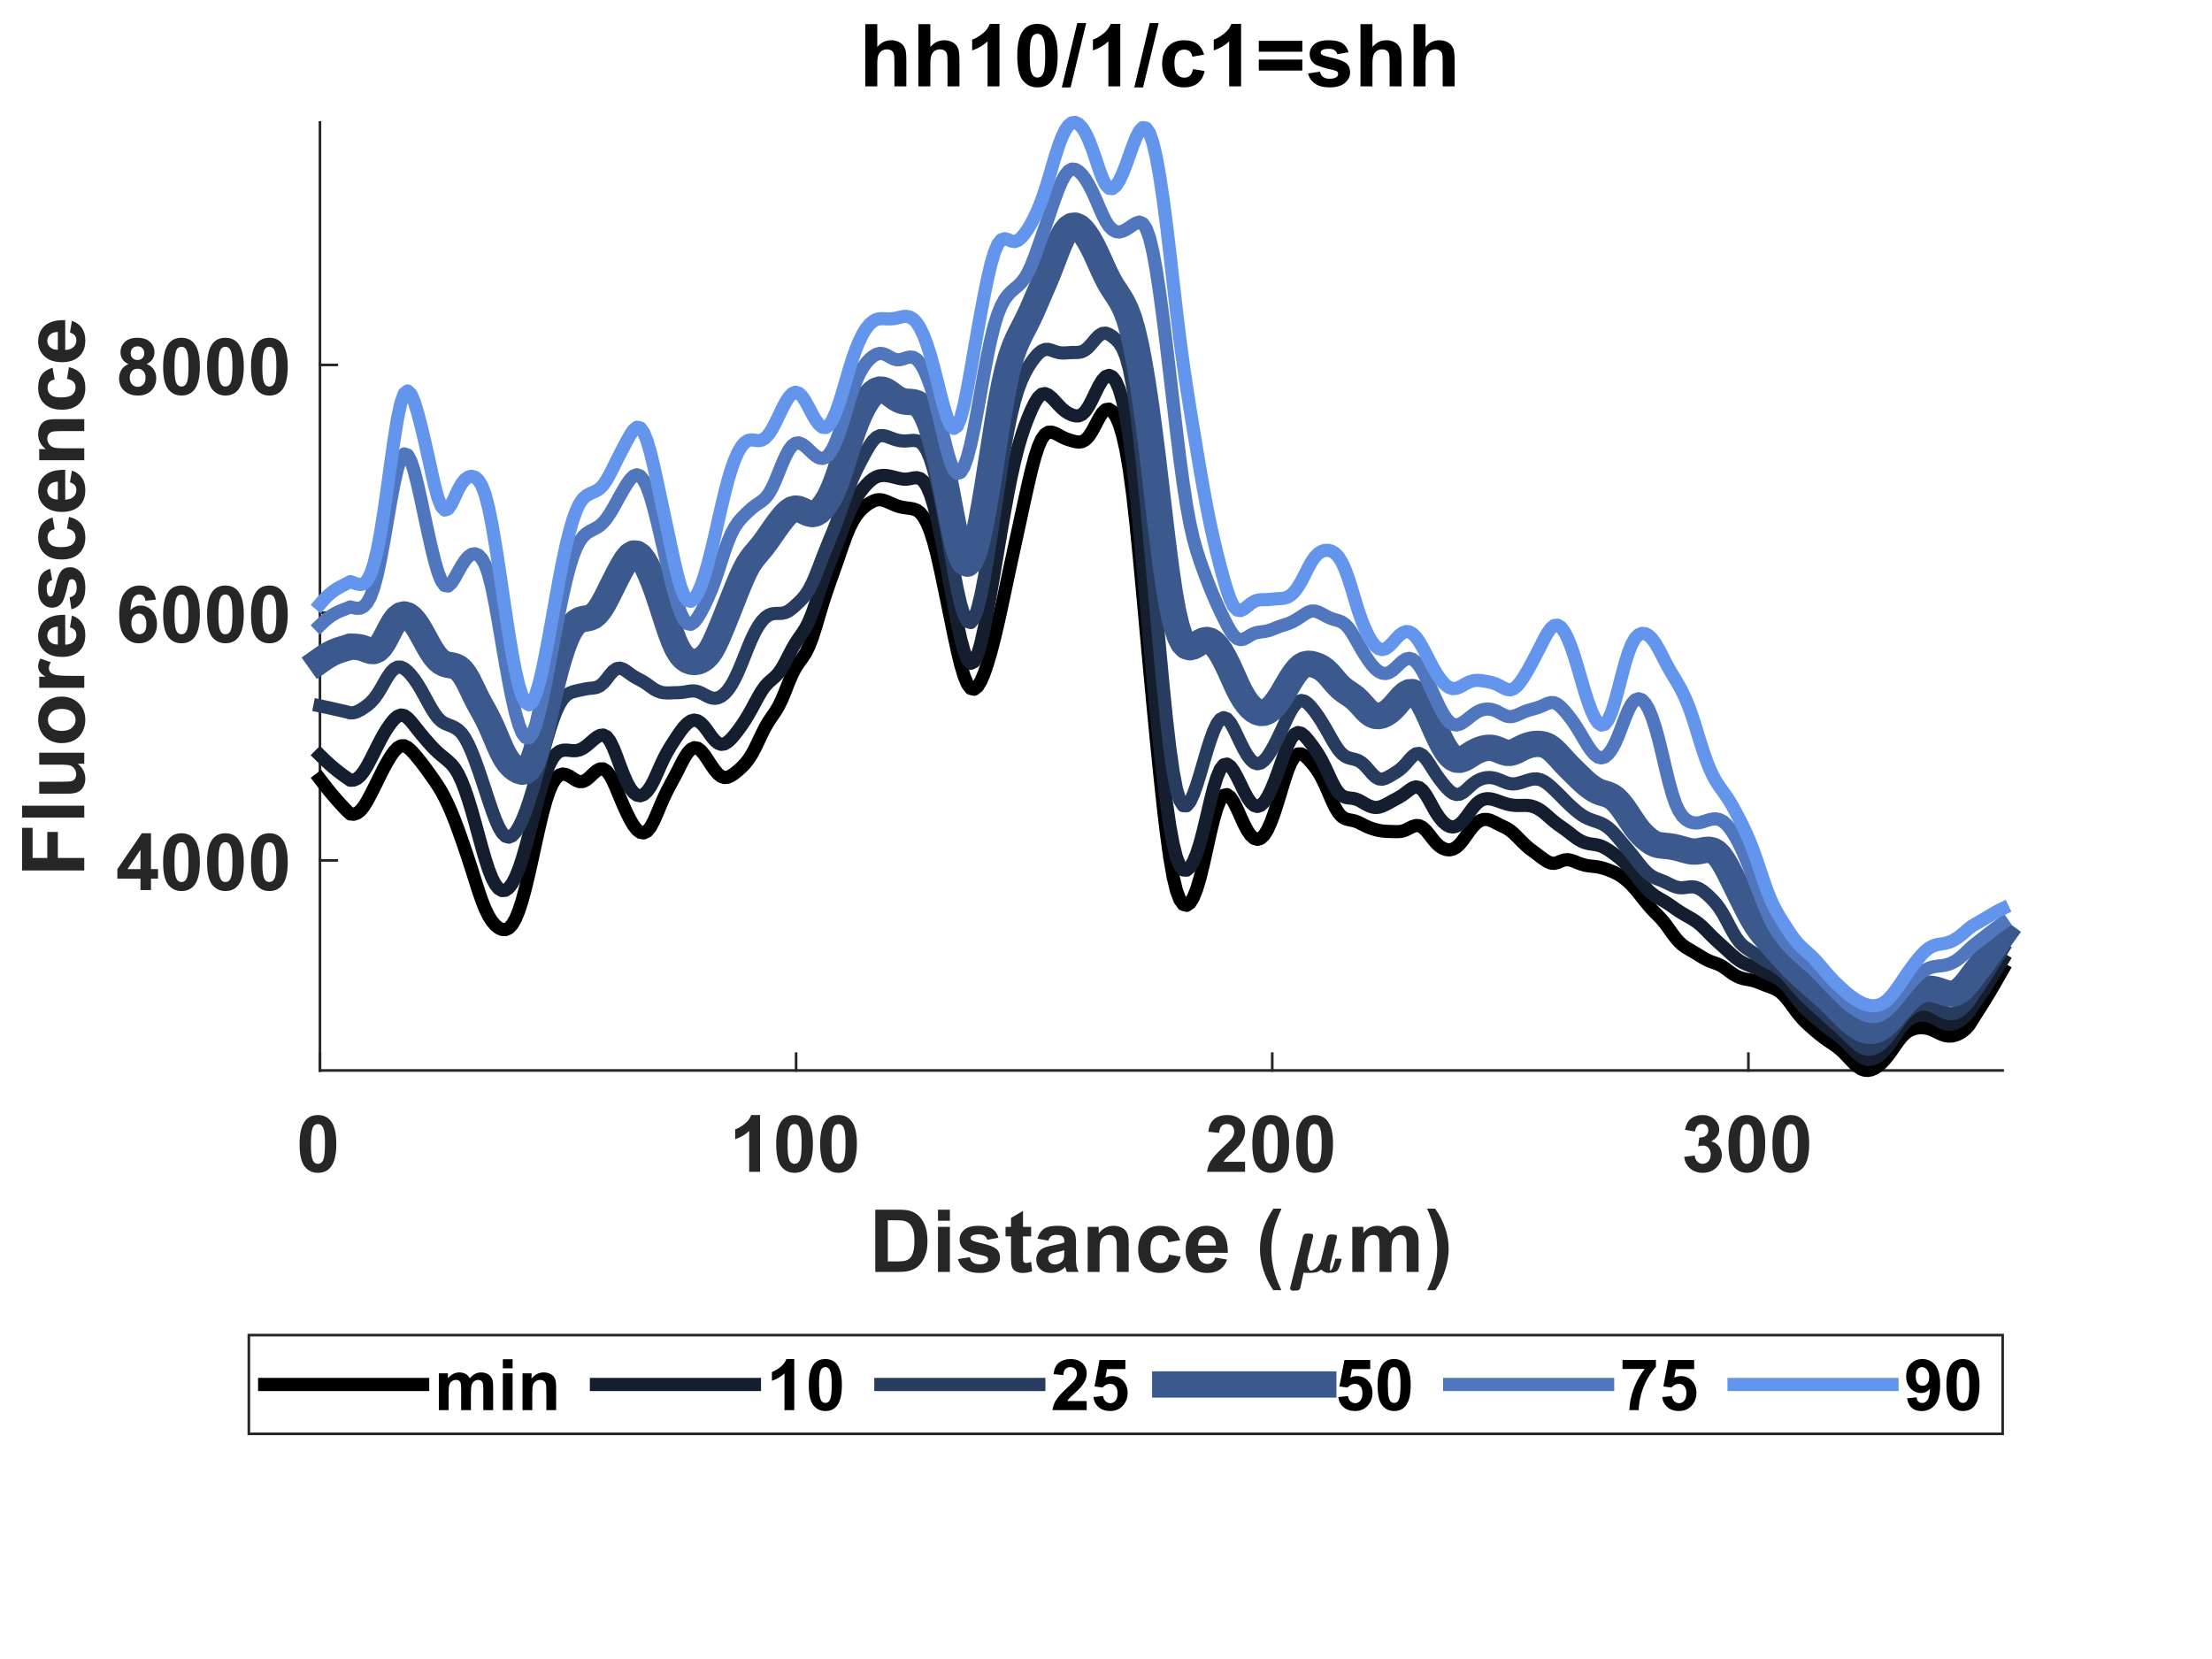 <?xml version="1.0"?>
<!DOCTYPE svg PUBLIC '-//W3C//DTD SVG 1.0//EN'
          'http://www.w3.org/TR/2001/REC-SVG-20010904/DTD/svg10.dtd'>
<svg xmlns:xlink="http://www.w3.org/1999/xlink" style="fill-opacity:1; color-rendering:auto; color-interpolation:auto; text-rendering:auto; stroke:black; stroke-linecap:square; stroke-miterlimit:10; shape-rendering:auto; stroke-opacity:1; fill:black; stroke-dasharray:none; font-weight:normal; stroke-width:1; font-family:'Dialog'; font-style:normal; stroke-linejoin:miter; font-size:12px; stroke-dashoffset:0; image-rendering:auto;" width="560" height="420" xmlns="http://www.w3.org/2000/svg"
><rect width="100%" height="100%" fill="#333333" stroke="none"/><!--Generated by the Batik Graphics2D SVG Generator--><defs id="genericDefs"
  /><g
  ><defs id="defs1"
    ><clipPath clipPathUnits="userSpaceOnUse" id="clipPath1"
      ><path d="M0 0 L560 0 L560 420 L0 420 L0 0 Z"
      /></clipPath
    ></defs
    ><g style="fill:white; stroke:white;"
    ><rect x="0" y="0" width="560" style="clip-path:url(#clipPath1); stroke:none;" height="420"
    /></g
    ><g style="fill:white; text-rendering:optimizeSpeed; color-rendering:optimizeSpeed; image-rendering:optimizeSpeed; shape-rendering:crispEdges; stroke:white; color-interpolation:sRGB;"
    ><rect x="0" width="560" height="420" y="0" style="stroke:none;"
      /><path style="stroke:none;" d="M81 271 L507 271 L507 31 L81 31 Z"
    /></g
    ><g style="fill:rgb(38,38,38); text-rendering:geometricPrecision; image-rendering:optimizeQuality; color-rendering:optimizeQuality; stroke-linejoin:round; stroke:rgb(38,38,38); color-interpolation:linearRGB; stroke-width:0.667;"
    ><line y2="271" style="fill:none;" x1="81" x2="507" y1="271"
      /><line y2="266.75" style="fill:none;" x1="81" x2="81" y1="271"
      /><line y2="266.75" style="fill:none;" x1="201.544" x2="201.544" y1="271"
      /><line y2="266.75" style="fill:none;" x1="322.087" x2="322.087" y1="271"
      /><line y2="266.75" style="fill:none;" x1="442.631" x2="442.631" y1="271"
    /></g
    ><g transform="translate(81,277.667)" style="font-size:20px; fill:rgb(38,38,38); text-rendering:geometricPrecision; image-rendering:optimizeQuality; color-rendering:optimizeQuality; font-family:'Arial'; stroke:rgb(38,38,38); color-interpolation:linearRGB; font-weight:bold;"
    ><path style="stroke:none;" d="M-0.516 4.625 Q1.562 4.625 2.734 6.109 Q4.141 7.859 4.141 11.938 Q4.141 16 2.734 17.781 Q1.562 19.25 -0.516 19.25 Q-2.594 19.25 -3.875 17.641 Q-5.156 16.031 -5.156 11.906 Q-5.156 7.859 -3.75 6.094 Q-2.594 4.625 -0.516 4.625 ZM-0.516 6.906 Q-1.016 6.906 -1.406 7.219 Q-1.797 7.531 -2 8.359 Q-2.281 9.422 -2.281 11.938 Q-2.281 14.453 -2.031 15.398 Q-1.781 16.344 -1.398 16.656 Q-1.016 16.969 -0.516 16.969 Q-0.016 16.969 0.375 16.648 Q0.766 16.328 0.984 15.516 Q1.266 14.453 1.266 11.938 Q1.266 9.422 1.016 8.477 Q0.766 7.531 0.375 7.219 Q-0.016 6.906 -0.516 6.906 Z"
    /></g
    ><g transform="translate(201.544,277.667)" style="font-size:20px; fill:rgb(38,38,38); text-rendering:geometricPrecision; image-rendering:optimizeQuality; color-rendering:optimizeQuality; font-family:'Arial'; stroke:rgb(38,38,38); color-interpolation:linearRGB; font-weight:bold;"
    ><path style="stroke:none;" d="M-9.125 19 L-11.875 19 L-11.875 8.656 Q-13.375 10.062 -15.422 10.734 L-15.422 8.25 Q-14.344 7.891 -13.086 6.914 Q-11.828 5.938 -11.359 4.625 L-9.125 4.625 L-9.125 19 ZM-0.393 4.625 Q1.685 4.625 2.857 6.109 Q4.264 7.859 4.264 11.938 Q4.264 16 2.857 17.781 Q1.685 19.25 -0.393 19.25 Q-2.471 19.25 -3.752 17.641 Q-5.033 16.031 -5.033 11.906 Q-5.033 7.859 -3.627 6.094 Q-2.471 4.625 -0.393 4.625 ZM-0.393 6.906 Q-0.893 6.906 -1.283 7.219 Q-1.674 7.531 -1.877 8.359 Q-2.158 9.422 -2.158 11.938 Q-2.158 14.453 -1.908 15.398 Q-1.658 16.344 -1.275 16.656 Q-0.893 16.969 -0.393 16.969 Q0.107 16.969 0.498 16.648 Q0.889 16.328 1.107 15.516 Q1.389 14.453 1.389 11.938 Q1.389 9.422 1.139 8.477 Q0.889 7.531 0.498 7.219 Q0.107 6.906 -0.393 6.906 ZM10.73 4.625 Q12.809 4.625 13.98 6.109 Q15.387 7.859 15.387 11.938 Q15.387 16 13.98 17.781 Q12.809 19.25 10.73 19.25 Q8.652 19.25 7.371 17.641 Q6.09 16.031 6.09 11.906 Q6.09 7.859 7.496 6.094 Q8.652 4.625 10.73 4.625 ZM10.73 6.906 Q10.23 6.906 9.84 7.219 Q9.449 7.531 9.246 8.359 Q8.965 9.422 8.965 11.938 Q8.965 14.453 9.215 15.398 Q9.465 16.344 9.848 16.656 Q10.23 16.969 10.73 16.969 Q11.23 16.969 11.621 16.648 Q12.012 16.328 12.23 15.516 Q12.512 14.453 12.512 11.938 Q12.512 9.422 12.262 8.477 Q12.012 7.531 11.621 7.219 Q11.23 6.906 10.73 6.906 Z"
    /></g
    ><g transform="translate(322.087,277.667)" style="font-size:20px; fill:rgb(38,38,38); text-rendering:geometricPrecision; image-rendering:optimizeQuality; color-rendering:optimizeQuality; font-family:'Arial'; stroke:rgb(38,38,38); color-interpolation:linearRGB; font-weight:bold;"
    ><path style="stroke:none;" d="M-6.875 16.453 L-6.875 19 L-16.5 19 Q-16.344 17.547 -15.562 16.258 Q-14.781 14.969 -12.484 12.828 Q-10.625 11.094 -10.203 10.484 Q-9.641 9.641 -9.641 8.797 Q-9.641 7.891 -10.133 7.398 Q-10.625 6.906 -11.484 6.906 Q-12.344 6.906 -12.852 7.422 Q-13.359 7.938 -13.438 9.141 L-16.172 8.859 Q-15.938 6.594 -14.648 5.609 Q-13.359 4.625 -11.422 4.625 Q-9.297 4.625 -8.086 5.766 Q-6.875 6.906 -6.875 8.609 Q-6.875 9.578 -7.227 10.453 Q-7.578 11.328 -8.328 12.281 Q-8.828 12.922 -10.125 14.109 Q-11.422 15.297 -11.766 15.688 Q-12.109 16.078 -12.328 16.453 L-6.875 16.453 ZM-0.393 4.625 Q1.685 4.625 2.857 6.109 Q4.264 7.859 4.264 11.938 Q4.264 16 2.857 17.781 Q1.685 19.25 -0.393 19.25 Q-2.471 19.25 -3.752 17.641 Q-5.033 16.031 -5.033 11.906 Q-5.033 7.859 -3.627 6.094 Q-2.471 4.625 -0.393 4.625 ZM-0.393 6.906 Q-0.893 6.906 -1.283 7.219 Q-1.674 7.531 -1.877 8.359 Q-2.158 9.422 -2.158 11.938 Q-2.158 14.453 -1.908 15.398 Q-1.658 16.344 -1.275 16.656 Q-0.893 16.969 -0.393 16.969 Q0.107 16.969 0.498 16.648 Q0.889 16.328 1.107 15.516 Q1.389 14.453 1.389 11.938 Q1.389 9.422 1.139 8.477 Q0.889 7.531 0.498 7.219 Q0.107 6.906 -0.393 6.906 ZM10.73 4.625 Q12.809 4.625 13.98 6.109 Q15.387 7.859 15.387 11.938 Q15.387 16 13.98 17.781 Q12.809 19.25 10.73 19.25 Q8.652 19.25 7.371 17.641 Q6.09 16.031 6.09 11.906 Q6.09 7.859 7.496 6.094 Q8.652 4.625 10.73 4.625 ZM10.73 6.906 Q10.23 6.906 9.84 7.219 Q9.449 7.531 9.246 8.359 Q8.965 9.422 8.965 11.938 Q8.965 14.453 9.215 15.398 Q9.465 16.344 9.848 16.656 Q10.23 16.969 10.73 16.969 Q11.23 16.969 11.621 16.648 Q12.012 16.328 12.23 15.516 Q12.512 14.453 12.512 11.938 Q12.512 9.422 12.262 8.477 Q12.012 7.531 11.621 7.219 Q11.23 6.906 10.73 6.906 Z"
    /></g
    ><g transform="translate(442.631,277.667)" style="font-size:20px; fill:rgb(38,38,38); text-rendering:geometricPrecision; image-rendering:optimizeQuality; color-rendering:optimizeQuality; font-family:'Arial'; stroke:rgb(38,38,38); color-interpolation:linearRGB; font-weight:bold;"
    ><path style="stroke:none;" d="M-16.25 15.203 L-13.594 14.875 Q-13.469 15.891 -12.906 16.43 Q-12.344 16.969 -11.562 16.969 Q-10.703 16.969 -10.125 16.32 Q-9.547 15.672 -9.547 14.578 Q-9.547 13.547 -10.102 12.945 Q-10.656 12.344 -11.469 12.344 Q-11.984 12.344 -12.719 12.547 L-12.422 10.312 Q-11.312 10.344 -10.727 9.828 Q-10.141 9.312 -10.141 8.469 Q-10.141 7.734 -10.57 7.305 Q-11 6.875 -11.703 6.875 Q-12.406 6.875 -12.906 7.367 Q-13.406 7.859 -13.516 8.797 L-16.047 8.359 Q-15.781 7.062 -15.25 6.289 Q-14.719 5.516 -13.766 5.07 Q-12.812 4.625 -11.625 4.625 Q-9.609 4.625 -8.391 5.906 Q-7.375 6.969 -7.375 8.297 Q-7.375 10.188 -9.438 11.297 Q-8.203 11.562 -7.469 12.484 Q-6.734 13.406 -6.734 14.703 Q-6.734 16.594 -8.109 17.922 Q-9.484 19.25 -11.547 19.25 Q-13.484 19.25 -14.766 18.125 Q-16.047 17 -16.25 15.203 ZM-0.393 4.625 Q1.685 4.625 2.857 6.109 Q4.264 7.859 4.264 11.938 Q4.264 16 2.857 17.781 Q1.685 19.25 -0.393 19.25 Q-2.471 19.25 -3.752 17.641 Q-5.033 16.031 -5.033 11.906 Q-5.033 7.859 -3.627 6.094 Q-2.471 4.625 -0.393 4.625 ZM-0.393 6.906 Q-0.893 6.906 -1.283 7.219 Q-1.674 7.531 -1.877 8.359 Q-2.158 9.422 -2.158 11.938 Q-2.158 14.453 -1.908 15.398 Q-1.658 16.344 -1.275 16.656 Q-0.893 16.969 -0.393 16.969 Q0.107 16.969 0.498 16.648 Q0.889 16.328 1.107 15.516 Q1.389 14.453 1.389 11.938 Q1.389 9.422 1.139 8.477 Q0.889 7.531 0.498 7.219 Q0.107 6.906 -0.393 6.906 ZM10.73 4.625 Q12.809 4.625 13.98 6.109 Q15.387 7.859 15.387 11.938 Q15.387 16 13.98 17.781 Q12.809 19.25 10.73 19.25 Q8.652 19.25 7.371 17.641 Q6.09 16.031 6.09 11.906 Q6.09 7.859 7.496 6.094 Q8.652 4.625 10.73 4.625 ZM10.73 6.906 Q10.23 6.906 9.84 7.219 Q9.449 7.531 9.246 8.359 Q8.965 9.422 8.965 11.938 Q8.965 14.453 9.215 15.398 Q9.465 16.344 9.848 16.656 Q10.23 16.969 10.73 16.969 Q11.23 16.969 11.621 16.648 Q12.012 16.328 12.23 15.516 Q12.512 14.453 12.512 11.938 Q12.512 9.422 12.262 8.477 Q12.012 7.531 11.621 7.219 Q11.23 6.906 10.73 6.906 Z"
    /></g
    ><g transform="translate(220,322)" style="font-size:22px; fill:rgb(38,38,38); text-rendering:geometricPrecision; image-rendering:optimizeQuality; color-rendering:optimizeQuality; font-family:'Arial'; stroke:rgb(38,38,38); color-interpolation:linearRGB; font-weight:bold;"
    ><path style="stroke:none;" d="M1.594 -15.75 L7.406 -15.75 Q9.375 -15.75 10.406 -15.453 Q11.781 -15.047 12.773 -14 Q13.766 -12.953 14.281 -11.445 Q14.797 -9.938 14.797 -7.719 Q14.797 -5.781 14.312 -4.375 Q13.719 -2.656 12.625 -1.594 Q11.797 -0.781 10.391 -0.328 Q9.328 0 7.578 0 L1.594 0 L1.594 -15.75 ZM4.766 -13.078 L4.766 -2.656 L7.141 -2.656 Q8.469 -2.656 9.062 -2.797 Q9.844 -3 10.352 -3.461 Q10.859 -3.922 11.18 -4.977 Q11.5 -6.031 11.5 -7.859 Q11.5 -9.688 11.18 -10.664 Q10.859 -11.641 10.281 -12.188 Q9.703 -12.734 8.812 -12.938 Q8.141 -13.078 6.203 -13.078 L4.766 -13.078 ZM17.466 -12.953 L17.466 -15.75 L20.481 -15.75 L20.481 -12.953 L17.466 -12.953 ZM17.466 0 L17.466 -11.406 L20.481 -11.406 L20.481 0 L17.466 0 ZM22.516 -3.25 L25.547 -3.719 Q25.734 -2.844 26.328 -2.383 Q26.922 -1.922 27.984 -1.922 Q29.156 -1.922 29.75 -2.359 Q30.141 -2.656 30.141 -3.156 Q30.141 -3.5 29.922 -3.734 Q29.703 -3.938 28.922 -4.125 Q25.266 -4.938 24.281 -5.594 Q22.938 -6.516 22.938 -8.172 Q22.938 -9.641 24.109 -10.656 Q25.281 -11.672 27.734 -11.672 Q30.078 -11.672 31.219 -10.906 Q32.359 -10.141 32.781 -8.641 L29.938 -8.125 Q29.75 -8.781 29.242 -9.141 Q28.734 -9.5 27.797 -9.5 Q26.594 -9.5 26.078 -9.156 Q25.734 -8.922 25.734 -8.547 Q25.734 -8.234 26.047 -8 Q26.453 -7.703 28.859 -7.156 Q31.266 -6.609 32.234 -5.812 Q33.172 -5 33.172 -3.562 Q33.172 -2 31.859 -0.867 Q30.547 0.266 27.984 0.266 Q25.656 0.266 24.297 -0.688 Q22.938 -1.641 22.516 -3.25 ZM41.048 -11.406 L41.048 -9 L38.985 -9 L38.985 -4.406 Q38.985 -3.016 39.04 -2.781 Q39.095 -2.547 39.306 -2.398 Q39.517 -2.25 39.829 -2.25 Q40.235 -2.25 41.032 -2.531 L41.298 -0.188 Q40.235 0.266 38.907 0.266 Q38.095 0.266 37.438 -0.016 Q36.782 -0.297 36.477 -0.727 Q36.173 -1.156 36.048 -1.906 Q35.954 -2.422 35.954 -4.031 L35.954 -9 L34.563 -9 L34.563 -11.406 L35.954 -11.406 L35.954 -13.672 L38.985 -15.438 L38.985 -11.406 L41.048 -11.406 ZM45.39 -7.922 L42.655 -8.422 Q43.124 -10.078 44.249 -10.875 Q45.374 -11.672 47.593 -11.672 Q49.624 -11.672 50.608 -11.188 Q51.593 -10.703 51.999 -9.969 Q52.405 -9.234 52.405 -7.266 L52.374 -3.75 Q52.374 -2.25 52.515 -1.531 Q52.655 -0.812 53.062 0 L50.077 0 Q49.952 -0.297 49.78 -0.891 Q49.702 -1.156 49.671 -1.25 Q48.905 -0.5 48.023 -0.117 Q47.14 0.266 46.14 0.266 Q44.374 0.266 43.358 -0.695 Q42.343 -1.656 42.343 -3.109 Q42.343 -4.078 42.804 -4.836 Q43.265 -5.594 44.101 -6 Q44.937 -6.406 46.499 -6.703 Q48.624 -7.094 49.437 -7.438 L49.437 -7.75 Q49.437 -8.609 49.007 -8.984 Q48.577 -9.359 47.39 -9.359 Q46.577 -9.359 46.124 -9.039 Q45.671 -8.719 45.39 -7.922 ZM49.437 -5.484 Q48.858 -5.281 47.601 -5.016 Q46.343 -4.75 45.952 -4.484 Q45.358 -4.078 45.358 -3.422 Q45.358 -2.797 45.835 -2.336 Q46.312 -1.875 47.046 -1.875 Q47.858 -1.875 48.593 -2.406 Q49.14 -2.812 49.312 -3.406 Q49.437 -3.797 49.437 -4.875 L49.437 -5.484 ZM65.75 0 L62.734 0 L62.734 -5.828 Q62.734 -7.672 62.539 -8.211 Q62.344 -8.75 61.914 -9.055 Q61.484 -9.359 60.859 -9.359 Q60.078 -9.359 59.453 -8.93 Q58.828 -8.5 58.602 -7.789 Q58.375 -7.078 58.375 -5.172 L58.375 0 L55.359 0 L55.359 -11.406 L58.156 -11.406 L58.156 -9.734 Q59.656 -11.672 61.922 -11.672 Q62.922 -11.672 63.75 -11.312 Q64.578 -10.953 65 -10.391 Q65.422 -9.828 65.586 -9.117 Q65.75 -8.406 65.75 -7.094 L65.75 0 ZM78.767 -8.031 L75.782 -7.5 Q75.642 -8.391 75.11 -8.844 Q74.579 -9.297 73.72 -9.297 Q72.595 -9.297 71.923 -8.516 Q71.251 -7.734 71.251 -5.906 Q71.251 -3.875 71.931 -3.039 Q72.61 -2.203 73.767 -2.203 Q74.626 -2.203 75.173 -2.695 Q75.72 -3.188 75.954 -4.375 L78.907 -3.875 Q78.454 -1.828 77.142 -0.781 Q75.829 0.266 73.626 0.266 Q71.126 0.266 69.634 -1.32 Q68.142 -2.906 68.142 -5.688 Q68.142 -8.516 69.642 -10.094 Q71.142 -11.672 73.689 -11.672 Q75.767 -11.672 76.993 -10.773 Q78.22 -9.875 78.767 -8.031 ZM87.658 -3.625 L90.658 -3.125 Q90.08 -1.469 88.83 -0.602 Q87.58 0.266 85.705 0.266 Q82.721 0.266 81.299 -1.688 Q80.174 -3.25 80.174 -5.625 Q80.174 -8.453 81.65 -10.062 Q83.127 -11.672 85.408 -11.672 Q87.939 -11.672 89.416 -9.984 Q90.893 -8.297 90.83 -4.828 L83.268 -4.828 Q83.299 -3.484 83.994 -2.742 Q84.689 -2 85.736 -2 Q86.439 -2 86.924 -2.383 Q87.408 -2.766 87.658 -3.625 ZM87.83 -6.688 Q87.799 -8 87.15 -8.68 Q86.502 -9.359 85.58 -9.359 Q84.596 -9.359 83.955 -8.641 Q83.299 -7.922 83.314 -6.688 L87.83 -6.688 ZM104.397 4.625 L102.334 4.625 Q100.693 2.156 99.834 -0.523 Q98.975 -3.203 98.975 -5.703 Q98.975 -8.812 100.037 -11.578 Q100.959 -13.984 102.381 -16.016 L104.443 -16.016 Q102.959 -12.766 102.412 -10.484 Q101.865 -8.203 101.865 -5.641 Q101.865 -3.875 102.186 -2.031 Q102.506 -0.188 103.084 1.484 Q103.459 2.578 104.397 4.625 Z"
    /></g
    ><g transform="translate(326,322)" style="font-size:22px; fill:rgb(38,38,38); text-rendering:geometricPrecision; image-rendering:optimizeQuality; color-rendering:optimizeQuality; font-family:'mwb_cmmi10'; stroke:rgb(38,38,38); color-interpolation:linearRGB; font-weight:bold;"
    ><path style="stroke:none;" d="M0.609 4.141 Q0.609 4 0.641 3.969 L3.875 -9.031 Q3.969 -9.328 4.219 -9.523 Q4.469 -9.719 4.797 -9.719 Q6.078 -9.719 6.266 -9.555 Q6.453 -9.391 6.453 -9.109 Q6.453 -9.047 6.453 -9.008 Q6.453 -8.969 6.438 -8.922 L5.141 -3.781 Q4.922 -2.875 4.922 -2.203 Q4.922 -1.391 5.305 -0.859 Q5.688 -0.328 5.688 -0.328 Q7.078 -0.328 8.297 -2.328 Q8.297 -2.359 8.305 -2.367 Q8.312 -2.375 8.312 -2.391 L9.906 -8.781 Q9.984 -9.062 10.25 -9.273 Q10.516 -9.484 10.828 -9.484 Q12.094 -9.484 12.289 -9.312 Q12.484 -9.141 12.484 -8.859 Q12.484 -8.734 12.469 -8.688 L10.891 -2.359 Q10.719 -1.734 10.719 -1.281 Q10.719 -0.328 10.719 -0.328 Q11.047 -0.328 11.398 -1.18 Q11.75 -2.031 12.016 -3.234 Q12.047 -3.359 12.188 -3.359 L12.453 -3.359 Q13.531 -3.359 13.594 -3.289 Q13.656 -3.219 13.656 -3.141 Q13.266 -1.609 12.812 -0.68 Q12.359 0.25 10.328 0.25 Q9.594 0.25 9.031 -0.172 Q8.469 -0.594 8.469 -0.594 Q8.469 -0.594 7.875 -0.172 Q7.281 0.25 5.453 0.25 Q4.078 0.25 4.016 0.188 L3.188 4.047 Q3.109 4.359 2.852 4.555 Q2.594 4.75 1.281 4.75 Q1.016 4.75 0.812 4.586 Q0.609 4.422 0.609 4.141 Z"
    /></g
    ><g transform="translate(341,322)" style="font-size:22px; fill:rgb(38,38,38); text-rendering:geometricPrecision; image-rendering:optimizeQuality; color-rendering:optimizeQuality; font-family:'Arial'; stroke:rgb(38,38,38); color-interpolation:linearRGB; font-weight:bold;"
    ><path style="stroke:none;" d="M1.359 -11.406 L4.141 -11.406 L4.141 -9.844 Q5.625 -11.672 7.688 -11.672 Q8.781 -11.672 9.594 -11.219 Q10.406 -10.766 10.922 -9.844 Q11.672 -10.766 12.539 -11.219 Q13.406 -11.672 14.391 -11.672 Q15.656 -11.672 16.523 -11.156 Q17.391 -10.641 17.828 -9.656 Q18.141 -8.922 18.141 -7.297 L18.141 0 L15.109 0 L15.109 -6.516 Q15.109 -8.219 14.797 -8.719 Q14.391 -9.359 13.516 -9.359 Q12.875 -9.359 12.32 -8.969 Q11.766 -8.578 11.516 -7.836 Q11.266 -7.094 11.266 -5.484 L11.266 0 L8.25 0 L8.25 -6.25 Q8.25 -7.922 8.086 -8.406 Q7.922 -8.891 7.586 -9.125 Q7.25 -9.359 6.672 -9.359 Q5.969 -9.359 5.414 -8.984 Q4.859 -8.609 4.617 -7.898 Q4.375 -7.188 4.375 -5.547 L4.375 0 L1.359 0 L1.359 -11.406 ZM20.296 4.625 Q21.202 2.719 21.561 1.695 Q21.921 0.672 22.233 -0.656 Q22.546 -1.984 22.694 -3.188 Q22.843 -4.391 22.843 -5.641 Q22.843 -8.203 22.296 -10.484 Q21.749 -12.766 20.28 -16.016 L22.327 -16.016 Q23.952 -13.703 24.851 -11.117 Q25.749 -8.531 25.749 -5.859 Q25.749 -3.625 25.046 -1.047 Q24.233 1.828 22.39 4.625 L20.296 4.625 Z"
    /></g
    ><g style="fill:rgb(38,38,38); text-rendering:geometricPrecision; image-rendering:optimizeQuality; color-rendering:optimizeQuality; stroke-linejoin:round; stroke:rgb(38,38,38); color-interpolation:linearRGB; stroke-width:0.667;"
    ><line y2="31" style="fill:none;" x1="81" x2="81" y1="271"
      /><line y2="217.827" style="fill:none;" x1="81" x2="85.25" y1="217.827"
      /><line y2="155.106" style="fill:none;" x1="81" x2="85.25" y1="155.106"
      /><line y2="92.385" style="fill:none;" x1="81" x2="85.25" y1="92.385"
    /></g
    ><g transform="translate(74.333,217.827)" style="font-size:20px; fill:rgb(38,38,38); text-rendering:geometricPrecision; image-rendering:optimizeQuality; color-rendering:optimizeQuality; font-family:'Arial'; stroke:rgb(38,38,38); color-interpolation:linearRGB; font-weight:bold;"
    ><path style="stroke:none;" d="M-38.766 7.5 L-38.766 4.625 L-44.625 4.625 L-44.625 2.219 L-38.422 -6.875 L-36.109 -6.875 L-36.109 2.203 L-34.328 2.203 L-34.328 4.625 L-36.109 4.625 L-36.109 7.5 L-38.766 7.5 ZM-38.766 2.203 L-38.766 -2.688 L-42.062 2.203 L-38.766 2.203 ZM-28.393 -6.875 Q-26.314 -6.875 -25.143 -5.391 Q-23.736 -3.641 -23.736 0.438 Q-23.736 4.5 -25.143 6.281 Q-26.314 7.75 -28.393 7.75 Q-30.471 7.75 -31.752 6.141 Q-33.033 4.531 -33.033 0.406 Q-33.033 -3.641 -31.627 -5.406 Q-30.471 -6.875 -28.393 -6.875 ZM-28.393 -4.594 Q-28.893 -4.594 -29.283 -4.281 Q-29.674 -3.969 -29.877 -3.141 Q-30.158 -2.078 -30.158 0.438 Q-30.158 2.953 -29.908 3.898 Q-29.658 4.844 -29.275 5.156 Q-28.893 5.469 -28.393 5.469 Q-27.893 5.469 -27.502 5.148 Q-27.111 4.828 -26.893 4.016 Q-26.611 2.953 -26.611 0.438 Q-26.611 -2.078 -26.861 -3.023 Q-27.111 -3.969 -27.502 -4.281 Q-27.893 -4.594 -28.393 -4.594 ZM-17.27 -6.875 Q-15.191 -6.875 -14.02 -5.391 Q-12.613 -3.641 -12.613 0.438 Q-12.613 4.5 -14.02 6.281 Q-15.191 7.75 -17.27 7.75 Q-19.348 7.75 -20.629 6.141 Q-21.91 4.531 -21.91 0.406 Q-21.91 -3.641 -20.504 -5.406 Q-19.348 -6.875 -17.27 -6.875 ZM-17.27 -4.594 Q-17.77 -4.594 -18.16 -4.281 Q-18.551 -3.969 -18.754 -3.141 Q-19.035 -2.078 -19.035 0.438 Q-19.035 2.953 -18.785 3.898 Q-18.535 4.844 -18.152 5.156 Q-17.77 5.469 -17.27 5.469 Q-16.77 5.469 -16.379 5.148 Q-15.988 4.828 -15.77 4.016 Q-15.488 2.953 -15.488 0.438 Q-15.488 -2.078 -15.738 -3.023 Q-15.988 -3.969 -16.379 -4.281 Q-16.77 -4.594 -17.27 -4.594 ZM-6.146 -6.875 Q-4.068 -6.875 -2.897 -5.391 Q-1.49 -3.641 -1.49 0.438 Q-1.49 4.5 -2.897 6.281 Q-4.068 7.75 -6.146 7.75 Q-8.225 7.75 -9.506 6.141 Q-10.787 4.531 -10.787 0.406 Q-10.787 -3.641 -9.381 -5.406 Q-8.225 -6.875 -6.146 -6.875 ZM-6.146 -4.594 Q-6.646 -4.594 -7.037 -4.281 Q-7.428 -3.969 -7.631 -3.141 Q-7.912 -2.078 -7.912 0.438 Q-7.912 2.953 -7.662 3.898 Q-7.412 4.844 -7.029 5.156 Q-6.646 5.469 -6.146 5.469 Q-5.646 5.469 -5.256 5.148 Q-4.865 4.828 -4.646 4.016 Q-4.365 2.953 -4.365 0.438 Q-4.365 -2.078 -4.615 -3.023 Q-4.865 -3.969 -5.256 -4.281 Q-5.646 -4.594 -6.146 -4.594 Z"
    /></g
    ><g transform="translate(74.333,155.106)" style="font-size:20px; fill:rgb(38,38,38); text-rendering:geometricPrecision; image-rendering:optimizeQuality; color-rendering:optimizeQuality; font-family:'Arial'; stroke:rgb(38,38,38); color-interpolation:linearRGB; font-weight:bold;"
    ><path style="stroke:none;" d="M-34.859 -3.312 L-37.516 -3.016 Q-37.609 -3.844 -38.016 -4.234 Q-38.422 -4.625 -39.078 -4.625 Q-39.953 -4.625 -40.555 -3.844 Q-41.156 -3.062 -41.312 -0.594 Q-40.281 -1.797 -38.766 -1.797 Q-37.047 -1.797 -35.82 -0.492 Q-34.594 0.812 -34.594 2.891 Q-34.594 5.094 -35.883 6.422 Q-37.172 7.75 -39.188 7.75 Q-41.359 7.75 -42.758 6.062 Q-44.156 4.375 -44.156 0.531 Q-44.156 -3.406 -42.695 -5.141 Q-41.234 -6.875 -38.922 -6.875 Q-37.281 -6.875 -36.211 -5.961 Q-35.141 -5.047 -34.859 -3.312 ZM-41.078 2.672 Q-41.078 4.016 -40.461 4.742 Q-39.844 5.469 -39.047 5.469 Q-38.297 5.469 -37.789 4.875 Q-37.281 4.281 -37.281 2.922 Q-37.281 1.516 -37.828 0.867 Q-38.375 0.219 -39.188 0.219 Q-39.984 0.219 -40.531 0.844 Q-41.078 1.469 -41.078 2.672 ZM-28.393 -6.875 Q-26.314 -6.875 -25.143 -5.391 Q-23.736 -3.641 -23.736 0.438 Q-23.736 4.5 -25.143 6.281 Q-26.314 7.75 -28.393 7.75 Q-30.471 7.75 -31.752 6.141 Q-33.033 4.531 -33.033 0.406 Q-33.033 -3.641 -31.627 -5.406 Q-30.471 -6.875 -28.393 -6.875 ZM-28.393 -4.594 Q-28.893 -4.594 -29.283 -4.281 Q-29.674 -3.969 -29.877 -3.141 Q-30.158 -2.078 -30.158 0.438 Q-30.158 2.953 -29.908 3.898 Q-29.658 4.844 -29.275 5.156 Q-28.893 5.469 -28.393 5.469 Q-27.893 5.469 -27.502 5.148 Q-27.111 4.828 -26.893 4.016 Q-26.611 2.953 -26.611 0.438 Q-26.611 -2.078 -26.861 -3.023 Q-27.111 -3.969 -27.502 -4.281 Q-27.893 -4.594 -28.393 -4.594 ZM-17.27 -6.875 Q-15.191 -6.875 -14.02 -5.391 Q-12.613 -3.641 -12.613 0.438 Q-12.613 4.5 -14.02 6.281 Q-15.191 7.75 -17.27 7.75 Q-19.348 7.75 -20.629 6.141 Q-21.91 4.531 -21.91 0.406 Q-21.91 -3.641 -20.504 -5.406 Q-19.348 -6.875 -17.27 -6.875 ZM-17.27 -4.594 Q-17.77 -4.594 -18.16 -4.281 Q-18.551 -3.969 -18.754 -3.141 Q-19.035 -2.078 -19.035 0.438 Q-19.035 2.953 -18.785 3.898 Q-18.535 4.844 -18.152 5.156 Q-17.77 5.469 -17.27 5.469 Q-16.77 5.469 -16.379 5.148 Q-15.988 4.828 -15.77 4.016 Q-15.488 2.953 -15.488 0.438 Q-15.488 -2.078 -15.738 -3.023 Q-15.988 -3.969 -16.379 -4.281 Q-16.77 -4.594 -17.27 -4.594 ZM-6.146 -6.875 Q-4.068 -6.875 -2.897 -5.391 Q-1.49 -3.641 -1.49 0.438 Q-1.49 4.5 -2.897 6.281 Q-4.068 7.75 -6.146 7.75 Q-8.225 7.75 -9.506 6.141 Q-10.787 4.531 -10.787 0.406 Q-10.787 -3.641 -9.381 -5.406 Q-8.225 -6.875 -6.146 -6.875 ZM-6.146 -4.594 Q-6.646 -4.594 -7.037 -4.281 Q-7.428 -3.969 -7.631 -3.141 Q-7.912 -2.078 -7.912 0.438 Q-7.912 2.953 -7.662 3.898 Q-7.412 4.844 -7.029 5.156 Q-6.646 5.469 -6.146 5.469 Q-5.646 5.469 -5.256 5.148 Q-4.865 4.828 -4.646 4.016 Q-4.365 2.953 -4.365 0.438 Q-4.365 -2.078 -4.615 -3.023 Q-4.865 -3.969 -5.256 -4.281 Q-5.646 -4.594 -6.146 -4.594 Z"
    /></g
    ><g transform="translate(74.333,92.385)" style="font-size:20px; fill:rgb(38,38,38); text-rendering:geometricPrecision; image-rendering:optimizeQuality; color-rendering:optimizeQuality; font-family:'Arial'; stroke:rgb(38,38,38); color-interpolation:linearRGB; font-weight:bold;"
    ><path style="stroke:none;" d="M-41.797 -0.219 Q-42.859 -0.672 -43.344 -1.461 Q-43.828 -2.25 -43.828 -3.188 Q-43.828 -4.781 -42.711 -5.828 Q-41.594 -6.875 -39.531 -6.875 Q-37.484 -6.875 -36.359 -5.828 Q-35.234 -4.781 -35.234 -3.188 Q-35.234 -2.188 -35.75 -1.414 Q-36.266 -0.641 -37.203 -0.219 Q-36.016 0.25 -35.398 1.172 Q-34.781 2.094 -34.781 3.297 Q-34.781 5.266 -36.039 6.508 Q-37.297 7.75 -39.406 7.75 Q-41.359 7.75 -42.656 6.734 Q-44.188 5.516 -44.188 3.406 Q-44.188 2.25 -43.609 1.273 Q-43.031 0.297 -41.797 -0.219 ZM-41.234 -2.984 Q-41.234 -2.172 -40.766 -1.711 Q-40.297 -1.25 -39.531 -1.25 Q-38.75 -1.25 -38.281 -1.711 Q-37.812 -2.172 -37.812 -3 Q-37.812 -3.766 -38.273 -4.234 Q-38.734 -4.703 -39.5 -4.703 Q-40.297 -4.703 -40.766 -4.234 Q-41.234 -3.766 -41.234 -2.984 ZM-41.484 3.141 Q-41.484 4.281 -40.906 4.914 Q-40.328 5.547 -39.453 5.547 Q-38.609 5.547 -38.047 4.938 Q-37.484 4.328 -37.484 3.172 Q-37.484 2.172 -38.055 1.562 Q-38.625 0.953 -39.484 0.953 Q-40.5 0.953 -40.992 1.641 Q-41.484 2.328 -41.484 3.141 ZM-28.393 -6.875 Q-26.314 -6.875 -25.143 -5.391 Q-23.736 -3.641 -23.736 0.438 Q-23.736 4.5 -25.143 6.281 Q-26.314 7.75 -28.393 7.75 Q-30.471 7.75 -31.752 6.141 Q-33.033 4.531 -33.033 0.406 Q-33.033 -3.641 -31.627 -5.406 Q-30.471 -6.875 -28.393 -6.875 ZM-28.393 -4.594 Q-28.893 -4.594 -29.283 -4.281 Q-29.674 -3.969 -29.877 -3.141 Q-30.158 -2.078 -30.158 0.438 Q-30.158 2.953 -29.908 3.898 Q-29.658 4.844 -29.275 5.156 Q-28.893 5.469 -28.393 5.469 Q-27.893 5.469 -27.502 5.148 Q-27.111 4.828 -26.893 4.016 Q-26.611 2.953 -26.611 0.438 Q-26.611 -2.078 -26.861 -3.023 Q-27.111 -3.969 -27.502 -4.281 Q-27.893 -4.594 -28.393 -4.594 ZM-17.27 -6.875 Q-15.191 -6.875 -14.02 -5.391 Q-12.613 -3.641 -12.613 0.438 Q-12.613 4.5 -14.02 6.281 Q-15.191 7.75 -17.27 7.75 Q-19.348 7.75 -20.629 6.141 Q-21.91 4.531 -21.91 0.406 Q-21.91 -3.641 -20.504 -5.406 Q-19.348 -6.875 -17.27 -6.875 ZM-17.27 -4.594 Q-17.77 -4.594 -18.16 -4.281 Q-18.551 -3.969 -18.754 -3.141 Q-19.035 -2.078 -19.035 0.438 Q-19.035 2.953 -18.785 3.898 Q-18.535 4.844 -18.152 5.156 Q-17.77 5.469 -17.27 5.469 Q-16.77 5.469 -16.379 5.148 Q-15.988 4.828 -15.77 4.016 Q-15.488 2.953 -15.488 0.438 Q-15.488 -2.078 -15.738 -3.023 Q-15.988 -3.969 -16.379 -4.281 Q-16.77 -4.594 -17.27 -4.594 ZM-6.146 -6.875 Q-4.068 -6.875 -2.897 -5.391 Q-1.49 -3.641 -1.49 0.438 Q-1.49 4.5 -2.897 6.281 Q-4.068 7.75 -6.146 7.75 Q-8.225 7.75 -9.506 6.141 Q-10.787 4.531 -10.787 0.406 Q-10.787 -3.641 -9.381 -5.406 Q-8.225 -6.875 -6.146 -6.875 ZM-6.146 -4.594 Q-6.646 -4.594 -7.037 -4.281 Q-7.428 -3.969 -7.631 -3.141 Q-7.912 -2.078 -7.912 0.438 Q-7.912 2.953 -7.662 3.898 Q-7.412 4.844 -7.029 5.156 Q-6.646 5.469 -6.146 5.469 Q-5.646 5.469 -5.256 5.148 Q-4.865 4.828 -4.646 4.016 Q-4.365 2.953 -4.365 0.438 Q-4.365 -2.078 -4.615 -3.023 Q-4.865 -3.969 -5.256 -4.281 Q-5.646 -4.594 -6.146 -4.594 Z"
    /></g
    ><g transform="translate(26.333,151) rotate(-90)" style="font-size:22px; fill:rgb(38,38,38); text-rendering:geometricPrecision; image-rendering:optimizeQuality; color-rendering:optimizeQuality; font-family:'Arial'; stroke:rgb(38,38,38); color-interpolation:linearRGB; font-weight:bold;"
    ><path style="stroke:none;" d="M-69.375 -5 L-69.375 -20.75 L-58.578 -20.75 L-58.578 -18.078 L-66.203 -18.078 L-66.203 -14.359 L-59.625 -14.359 L-59.625 -11.688 L-66.203 -11.688 L-66.203 -5 L-69.375 -5 ZM-55.983 -5 L-55.983 -20.75 L-52.968 -20.75 L-52.968 -5 L-55.983 -5 ZM-42.355 -5 L-42.355 -6.703 Q-42.98 -5.797 -43.996 -5.266 Q-45.012 -4.734 -46.137 -4.734 Q-47.293 -4.734 -48.207 -5.242 Q-49.121 -5.75 -49.527 -6.664 Q-49.934 -7.578 -49.934 -9.188 L-49.934 -16.406 L-46.918 -16.406 L-46.918 -11.172 Q-46.918 -8.766 -46.754 -8.219 Q-46.59 -7.672 -46.145 -7.359 Q-45.699 -7.047 -45.027 -7.047 Q-44.246 -7.047 -43.637 -7.469 Q-43.027 -7.891 -42.801 -8.516 Q-42.574 -9.141 -42.574 -11.594 L-42.574 -16.406 L-39.559 -16.406 L-39.559 -5 L-42.355 -5 ZM-37.136 -10.859 Q-37.136 -12.375 -36.394 -13.781 Q-35.651 -15.188 -34.292 -15.93 Q-32.933 -16.672 -31.261 -16.672 Q-28.667 -16.672 -27.011 -14.984 Q-25.355 -13.297 -25.355 -10.734 Q-25.355 -8.141 -27.026 -6.438 Q-28.698 -4.734 -31.23 -4.734 Q-32.808 -4.734 -34.23 -5.445 Q-35.651 -6.156 -36.394 -7.531 Q-37.136 -8.906 -37.136 -10.859 ZM-34.042 -10.703 Q-34.042 -9 -33.23 -8.102 Q-32.417 -7.203 -31.245 -7.203 Q-30.058 -7.203 -29.261 -8.102 Q-28.464 -9 -28.464 -10.719 Q-28.464 -12.406 -29.261 -13.305 Q-30.058 -14.203 -31.245 -14.203 Q-32.417 -14.203 -33.23 -13.305 Q-34.042 -12.406 -34.042 -10.703 ZM-20.104 -5 L-23.119 -5 L-23.119 -16.406 L-20.322 -16.406 L-20.322 -14.781 Q-19.604 -15.938 -19.025 -16.305 Q-18.447 -16.672 -17.713 -16.672 Q-16.682 -16.672 -15.729 -16.094 L-16.666 -13.469 Q-17.432 -13.953 -18.088 -13.953 Q-18.713 -13.953 -19.158 -13.609 Q-19.604 -13.266 -19.854 -12.352 Q-20.104 -11.438 -20.104 -8.531 L-20.104 -5 ZM-7.823 -8.625 L-4.823 -8.125 Q-5.401 -6.469 -6.651 -5.602 Q-7.901 -4.734 -9.776 -4.734 Q-12.761 -4.734 -14.183 -6.688 Q-15.308 -8.25 -15.308 -10.625 Q-15.308 -13.453 -13.831 -15.062 Q-12.354 -16.672 -10.073 -16.672 Q-7.542 -16.672 -6.065 -14.984 Q-4.589 -13.297 -4.651 -9.828 L-12.214 -9.828 Q-12.183 -8.484 -11.487 -7.742 Q-10.792 -7 -9.745 -7 Q-9.042 -7 -8.558 -7.383 Q-8.073 -7.766 -7.823 -8.625 ZM-7.651 -11.688 Q-7.683 -13 -8.331 -13.68 Q-8.979 -14.359 -9.901 -14.359 Q-10.886 -14.359 -11.526 -13.641 Q-12.183 -12.922 -12.167 -11.688 L-7.651 -11.688 ZM-3.26 -8.25 L-0.229 -8.719 Q-0.041 -7.844 0.553 -7.383 Q1.147 -6.922 2.209 -6.922 Q3.381 -6.922 3.975 -7.359 Q4.365 -7.656 4.365 -8.156 Q4.365 -8.5 4.146 -8.734 Q3.928 -8.938 3.147 -9.125 Q-0.51 -9.938 -1.494 -10.594 Q-2.838 -11.516 -2.838 -13.172 Q-2.838 -14.641 -1.666 -15.656 Q-0.494 -16.672 1.959 -16.672 Q4.303 -16.672 5.443 -15.906 Q6.584 -15.141 7.006 -13.641 L4.162 -13.125 Q3.975 -13.781 3.467 -14.141 Q2.959 -14.5 2.022 -14.5 Q0.818 -14.5 0.303 -14.156 Q-0.041 -13.922 -0.041 -13.547 Q-0.041 -13.234 0.272 -13 Q0.678 -12.703 3.084 -12.156 Q5.49 -11.609 6.459 -10.812 Q7.396 -10 7.396 -8.562 Q7.396 -7 6.084 -5.867 Q4.771 -4.734 2.209 -4.734 Q-0.119 -4.734 -1.478 -5.688 Q-2.838 -6.641 -3.26 -8.25 ZM19.991 -13.031 L17.007 -12.5 Q16.866 -13.391 16.335 -13.844 Q15.804 -14.297 14.944 -14.297 Q13.819 -14.297 13.148 -13.516 Q12.476 -12.734 12.476 -10.906 Q12.476 -8.875 13.155 -8.039 Q13.835 -7.203 14.991 -7.203 Q15.851 -7.203 16.398 -7.695 Q16.944 -8.188 17.179 -9.375 L20.132 -8.875 Q19.679 -6.828 18.366 -5.781 Q17.054 -4.734 14.851 -4.734 Q12.351 -4.734 10.858 -6.32 Q9.366 -7.906 9.366 -10.688 Q9.366 -13.516 10.866 -15.094 Q12.366 -16.672 14.913 -16.672 Q16.991 -16.672 18.218 -15.773 Q19.444 -14.875 19.991 -13.031 ZM28.883 -8.625 L31.883 -8.125 Q31.305 -6.469 30.055 -5.602 Q28.805 -4.734 26.93 -4.734 Q23.945 -4.734 22.523 -6.688 Q21.398 -8.25 21.398 -10.625 Q21.398 -13.453 22.875 -15.062 Q24.352 -16.672 26.633 -16.672 Q29.164 -16.672 30.641 -14.984 Q32.117 -13.297 32.055 -9.828 L24.492 -9.828 Q24.523 -8.484 25.219 -7.742 Q25.914 -7 26.961 -7 Q27.664 -7 28.148 -7.383 Q28.633 -7.766 28.883 -8.625 ZM29.055 -11.688 Q29.023 -13 28.375 -13.68 Q27.727 -14.359 26.805 -14.359 Q25.82 -14.359 25.18 -13.641 Q24.523 -12.922 24.539 -11.688 L29.055 -11.688 ZM44.884 -5 L41.868 -5 L41.868 -10.828 Q41.868 -12.672 41.673 -13.211 Q41.477 -13.75 41.048 -14.055 Q40.618 -14.359 39.993 -14.359 Q39.212 -14.359 38.587 -13.93 Q37.962 -13.5 37.735 -12.789 Q37.509 -12.078 37.509 -10.172 L37.509 -5 L34.493 -5 L34.493 -16.406 L37.29 -16.406 L37.29 -14.734 Q38.79 -16.672 41.056 -16.672 Q42.056 -16.672 42.884 -16.312 Q43.712 -15.953 44.134 -15.391 Q44.556 -14.828 44.72 -14.117 Q44.884 -13.406 44.884 -12.094 L44.884 -5 ZM57.9 -13.031 L54.916 -12.5 Q54.775 -13.391 54.244 -13.844 Q53.713 -14.297 52.853 -14.297 Q51.728 -14.297 51.057 -13.516 Q50.385 -12.734 50.385 -10.906 Q50.385 -8.875 51.065 -8.039 Q51.744 -7.203 52.9 -7.203 Q53.76 -7.203 54.307 -7.695 Q54.853 -8.188 55.088 -9.375 L58.041 -8.875 Q57.588 -6.828 56.275 -5.781 Q54.963 -4.734 52.76 -4.734 Q50.26 -4.734 48.768 -6.32 Q47.275 -7.906 47.275 -10.688 Q47.275 -13.516 48.775 -15.094 Q50.275 -16.672 52.822 -16.672 Q54.9 -16.672 56.127 -15.773 Q57.353 -14.875 57.9 -13.031 ZM66.792 -8.625 L69.792 -8.125 Q69.214 -6.469 67.964 -5.602 Q66.714 -4.734 64.839 -4.734 Q61.855 -4.734 60.433 -6.688 Q59.308 -8.25 59.308 -10.625 Q59.308 -13.453 60.784 -15.062 Q62.261 -16.672 64.542 -16.672 Q67.073 -16.672 68.55 -14.984 Q70.026 -13.297 69.964 -9.828 L62.401 -9.828 Q62.433 -8.484 63.128 -7.742 Q63.823 -7 64.87 -7 Q65.573 -7 66.058 -7.383 Q66.542 -7.766 66.792 -8.625 ZM66.964 -11.688 Q66.933 -13 66.284 -13.68 Q65.636 -14.359 64.714 -14.359 Q63.73 -14.359 63.089 -13.641 Q62.433 -12.922 62.448 -11.688 L66.964 -11.688 Z"
    /></g
    ><g transform="translate(294,26.858)" style="font-size:22px; text-rendering:geometricPrecision; image-rendering:optimizeQuality; color-rendering:optimizeQuality; font-family:'Arial'; color-interpolation:linearRGB; font-weight:bold;"
    ><path style="stroke:none;" d="M-71.906 -20.75 L-71.906 -14.953 Q-70.453 -16.672 -68.422 -16.672 Q-67.375 -16.672 -66.539 -16.281 Q-65.703 -15.891 -65.281 -15.289 Q-64.859 -14.688 -64.703 -13.961 Q-64.547 -13.234 -64.547 -11.688 L-64.547 -5 L-67.562 -5 L-67.562 -11.031 Q-67.562 -12.828 -67.734 -13.305 Q-67.906 -13.781 -68.344 -14.07 Q-68.781 -14.359 -69.438 -14.359 Q-70.188 -14.359 -70.773 -13.992 Q-71.359 -13.625 -71.633 -12.891 Q-71.906 -12.156 -71.906 -10.719 L-71.906 -5 L-74.938 -5 L-74.938 -20.75 L-71.906 -20.75 ZM-58.468 -20.75 L-58.468 -14.953 Q-57.015 -16.672 -54.983 -16.672 Q-53.937 -16.672 -53.101 -16.281 Q-52.265 -15.891 -51.843 -15.289 Q-51.421 -14.688 -51.265 -13.961 Q-51.108 -13.234 -51.108 -11.688 L-51.108 -5 L-54.124 -5 L-54.124 -11.031 Q-54.124 -12.828 -54.296 -13.305 Q-54.468 -13.781 -54.905 -14.07 Q-55.343 -14.359 -55.999 -14.359 Q-56.749 -14.359 -57.335 -13.992 Q-57.921 -13.625 -58.194 -12.891 Q-58.468 -12.156 -58.468 -10.719 L-58.468 -5 L-61.499 -5 L-61.499 -20.75 L-58.468 -20.75 ZM-40.967 -5 L-43.982 -5 L-43.982 -16.375 Q-45.639 -14.828 -47.889 -14.094 L-47.889 -16.828 Q-46.701 -17.219 -45.318 -18.297 Q-43.935 -19.375 -43.42 -20.812 L-40.967 -20.812 L-40.967 -5 ZM-31.356 -20.812 Q-29.06 -20.812 -27.778 -19.188 Q-26.231 -17.25 -26.231 -12.766 Q-26.231 -8.297 -27.778 -6.344 Q-29.06 -4.734 -31.356 -4.734 Q-33.653 -4.734 -35.06 -6.5 Q-36.466 -8.266 -36.466 -12.797 Q-36.466 -17.25 -34.919 -19.203 Q-33.638 -20.812 -31.356 -20.812 ZM-31.356 -18.312 Q-31.903 -18.312 -32.333 -17.961 Q-32.763 -17.609 -32.997 -16.703 Q-33.31 -15.531 -33.31 -12.766 Q-33.31 -10 -33.028 -8.961 Q-32.747 -7.922 -32.325 -7.578 Q-31.903 -7.234 -31.356 -7.234 Q-30.81 -7.234 -30.38 -7.586 Q-29.95 -7.938 -29.7 -8.828 Q-29.388 -10 -29.388 -12.766 Q-29.388 -15.531 -29.669 -16.57 Q-29.95 -17.609 -30.38 -17.961 Q-30.81 -18.312 -31.356 -18.312 ZM-25.184 -4.734 L-21.277 -21.016 L-19.012 -21.016 L-22.965 -4.734 L-25.184 -4.734 ZM-10.384 -5 L-13.399 -5 L-13.399 -16.375 Q-15.056 -14.828 -17.306 -14.094 L-17.306 -16.828 Q-16.118 -17.219 -14.735 -18.297 Q-13.352 -19.375 -12.837 -20.812 L-10.384 -20.812 L-10.384 -5 ZM-6.836 -4.734 L-2.93 -21.016 L-0.664 -21.016 L-4.617 -4.734 L-6.836 -4.734 ZM10.839 -13.031 L7.854 -12.5 Q7.714 -13.391 7.183 -13.844 Q6.651 -14.297 5.792 -14.297 Q4.667 -14.297 3.995 -13.516 Q3.323 -12.734 3.323 -10.906 Q3.323 -8.875 4.003 -8.039 Q4.683 -7.203 5.839 -7.203 Q6.698 -7.203 7.245 -7.695 Q7.792 -8.188 8.026 -9.375 L10.979 -8.875 Q10.526 -6.828 9.214 -5.781 Q7.901 -4.734 5.698 -4.734 Q3.198 -4.734 1.706 -6.32 Q0.214 -7.906 0.214 -10.688 Q0.214 -13.516 1.714 -15.094 Q3.214 -16.672 5.761 -16.672 Q7.839 -16.672 9.065 -15.773 Q10.292 -14.875 10.839 -13.031 ZM20.199 -5 L17.184 -5 L17.184 -16.375 Q15.527 -14.828 13.277 -14.094 L13.277 -16.828 Q14.465 -17.219 15.848 -18.297 Q17.23 -19.375 17.746 -20.812 L20.199 -20.812 L20.199 -5 ZM24.685 -13.766 L24.685 -16.531 L35.7 -16.531 L35.7 -13.766 L24.685 -13.766 ZM24.685 -9 L24.685 -11.781 L35.7 -11.781 L35.7 -9 L24.685 -9 ZM37.142 -8.25 L40.173 -8.719 Q40.36 -7.844 40.954 -7.383 Q41.548 -6.922 42.61 -6.922 Q43.782 -6.922 44.376 -7.359 Q44.767 -7.656 44.767 -8.156 Q44.767 -8.5 44.548 -8.734 Q44.329 -8.938 43.548 -9.125 Q39.892 -9.938 38.907 -10.594 Q37.563 -11.516 37.563 -13.172 Q37.563 -14.641 38.735 -15.656 Q39.907 -16.672 42.36 -16.672 Q44.704 -16.672 45.845 -15.906 Q46.985 -15.141 47.407 -13.641 L44.563 -13.125 Q44.376 -13.781 43.868 -14.141 Q43.36 -14.5 42.423 -14.5 Q41.22 -14.5 40.704 -14.156 Q40.36 -13.922 40.36 -13.547 Q40.36 -13.234 40.673 -13 Q41.079 -12.703 43.485 -12.156 Q45.892 -11.609 46.86 -10.812 Q47.798 -10 47.798 -8.562 Q47.798 -7 46.485 -5.867 Q45.173 -4.734 42.61 -4.734 Q40.282 -4.734 38.923 -5.688 Q37.563 -6.641 37.142 -8.25 ZM53.455 -20.75 L53.455 -14.953 Q54.908 -16.672 56.94 -16.672 Q57.986 -16.672 58.822 -16.281 Q59.658 -15.891 60.08 -15.289 Q60.502 -14.688 60.658 -13.961 Q60.815 -13.234 60.815 -11.688 L60.815 -5 L57.799 -5 L57.799 -11.031 Q57.799 -12.828 57.627 -13.305 Q57.455 -13.781 57.018 -14.07 Q56.58 -14.359 55.924 -14.359 Q55.174 -14.359 54.588 -13.992 Q54.002 -13.625 53.728 -12.891 Q53.455 -12.156 53.455 -10.719 L53.455 -5 L50.424 -5 L50.424 -20.75 L53.455 -20.75 ZM66.894 -20.75 L66.894 -14.953 Q68.347 -16.672 70.378 -16.672 Q71.425 -16.672 72.261 -16.281 Q73.097 -15.891 73.519 -15.289 Q73.94 -14.688 74.097 -13.961 Q74.253 -13.234 74.253 -11.688 L74.253 -5 L71.237 -5 L71.237 -11.031 Q71.237 -12.828 71.065 -13.305 Q70.894 -13.781 70.456 -14.07 Q70.019 -14.359 69.362 -14.359 Q68.612 -14.359 68.026 -13.992 Q67.44 -13.625 67.167 -12.891 Q66.894 -12.156 66.894 -10.719 L66.894 -5 L63.862 -5 L63.862 -20.75 L66.894 -20.75 Z"
    /></g
    ><g style="stroke-linecap:butt; text-rendering:geometricPrecision; color-rendering:optimizeQuality; image-rendering:optimizeQuality; stroke-linejoin:round; color-interpolation:linearRGB; stroke-width:3.333;"
    ><path d="M81 197.227 L81.854 198.348 L82.707 199.434 L83.561 200.489 L84.415 201.513 L85.269 202.503 L86.122 203.46 L86.976 204.381 L87.83 205.262 L88.683 206.059 L89.537 206.138 L90.391 205.865 L91.245 205.215 L92.098 204.166 L92.952 202.781 L93.806 201.202 L94.659 199.526 L95.513 197.795 L96.367 196.057 L97.22 194.383 L98.074 192.828 L98.928 191.423 L99.782 190.221 L100.635 189.323 L101.489 188.836 L102.343 188.813 L103.196 189.226 L104.05 189.97 L104.904 190.898 L105.757 191.906 L106.611 192.968 L107.465 194.086 L108.319 195.257 L109.172 196.458 L110.026 197.674 L110.88 198.949 L111.734 200.352 L112.587 201.939 L113.441 203.715 L114.295 205.665 L115.148 207.78 L116.002 210.055 L116.856 212.45 L117.709 214.927 L118.563 217.48 L119.417 220.116 L120.27 222.813 L121.124 225.483 L121.978 227.972 L122.832 230.123 L123.685 231.867 L124.539 233.22 L125.393 234.224 L126.246 234.914 L127.1 235.296 L127.954 235.34 L128.808 234.963 L129.661 234.065 L130.515 232.589 L131.369 230.513 L132.222 227.842 L133.076 224.656 L133.93 221.074 L134.784 217.232 L135.637 213.295 L136.491 209.451 L137.345 205.883 L138.198 202.767 L139.052 200.233 L139.906 198.315 L140.76 196.995 L141.613 196.228 L142.467 195.958 L143.321 196.089 L144.174 196.494 L145.028 197.047 L145.882 197.583 L146.736 197.892 L147.589 197.84 L148.443 197.419 L149.297 196.717 L150.15 195.892 L151.004 195.147 L151.858 194.681 L152.711 194.663 L153.565 195.196 L154.419 196.306 L155.273 197.917 L156.126 199.875 L156.98 201.947 L157.834 203.952 L158.687 205.823 L159.541 207.527 L160.395 208.981 L161.249 210.071 L162.102 210.714 L162.956 210.859 L163.81 210.443 L164.663 209.419 L165.517 207.836 L166.371 205.892 L167.224 203.846 L168.078 201.894 L168.932 200.119 L169.786 198.499 L170.639 196.922 L171.493 195.289 L172.347 193.589 L173.2 191.968 L174.054 190.626 L174.908 189.702 L175.762 189.284 L176.615 189.418 L177.469 190.065 L178.323 191.103 L179.176 192.364 L180.03 193.677 L180.884 194.895 L181.738 195.9 L182.591 196.572 L183.445 196.846 L184.299 196.745 L185.152 196.345 L186.006 195.752 L186.86 195.051 L187.713 194.28 L188.567 193.403 L189.421 192.342 L190.275 191.03 L191.128 189.457 L191.982 187.692 L192.836 185.877 L193.689 184.184 L194.543 182.72 L195.397 181.453 L196.25 180.213 L197.104 178.783 L197.958 177.017 L198.812 174.948 L199.665 172.784 L200.519 170.788 L201.373 169.127 L202.226 167.798 L203.08 166.633 L203.934 165.345 L204.788 163.655 L205.641 161.435 L206.495 158.766 L207.349 155.887 L208.202 153.036 L209.056 150.354 L209.91 147.864 L210.763 145.476 L211.617 143.069 L212.471 140.593 L213.325 138.105 L214.178 135.751 L215.032 133.685 L215.886 131.968 L216.739 130.586 L217.593 129.498 L218.447 128.639 L219.301 127.933 L220.154 127.35 L221.008 126.887 L221.862 126.583 L222.715 126.493 L223.569 126.629 L224.423 126.928 L225.277 127.303 L226.13 127.681 L226.984 128.017 L227.838 128.287 L228.691 128.467 L229.545 128.588 L230.399 128.698 L231.252 128.854 L232.106 129.175 L232.96 129.81 L233.814 130.874 L234.667 132.426 L235.521 134.522 L236.375 137.203 L237.228 140.483 L238.082 144.255 L238.936 148.305 L239.79 152.444 L240.643 156.615 L241.497 160.767 L242.351 164.726 L243.204 168.256 L244.058 171.125 L244.912 173.174 L245.766 174.298 L246.619 174.487 L247.473 173.826 L248.327 172.427 L249.18 170.406 L250.034 167.889 L250.888 164.97 L251.742 161.68 L252.595 158.072 L253.449 154.22 L254.303 150.218 L255.156 146.174 L256.01 142.194 L256.864 138.264 L257.717 134.334 L258.571 130.392 L259.425 126.458 L260.279 122.612 L261.132 118.993 L261.986 115.769 L262.84 113.121 L263.693 111.177 L264.547 109.971 L265.401 109.439 L266.255 109.408 L267.108 109.685 L267.962 110.128 L268.816 110.599 L269.669 111.002 L270.523 111.317 L271.377 111.585 L272.23 111.804 L273.084 111.912 L273.938 111.801 L274.792 111.347 L275.645 110.455 L276.499 109.143 L277.353 107.549 L278.206 105.916 L279.06 104.547 L279.914 103.713 L280.767 103.578 L281.621 104.154 L282.475 105.397 L283.329 107.334 L284.182 110.09 L285.036 113.851 L285.89 118.813 L286.743 125.092 L287.597 132.624 L288.451 141.167 L289.305 150.337 L290.158 159.718 L291.012 169.036 L291.866 178.16 L292.719 187.03 L293.573 195.56 L294.427 203.578 L295.281 210.832 L296.134 217.039 L296.988 221.951 L297.842 225.489 L298.695 227.76 L299.549 228.947 L300.403 229.2 L301.257 228.611 L302.11 227.221 L302.964 225.066 L303.818 222.191 L304.671 218.708 L305.525 214.86 L306.379 210.991 L307.233 207.45 L308.086 204.536 L308.94 202.47 L309.794 201.353 L310.647 201.174 L311.501 201.82 L312.355 203.101 L313.208 204.812 L314.062 206.728 L314.916 208.607 L315.769 210.231 L316.623 211.465 L317.477 212.23 L318.331 212.495 L319.184 212.234 L320.038 211.423 L320.892 210.044 L321.745 208.139 L322.599 205.803 L323.453 203.158 L324.307 200.35 L325.16 197.549 L326.014 195.001 L326.868 192.956 L327.721 191.567 L328.575 190.884 L329.429 190.86 L330.283 191.35 L331.136 192.147 L331.99 193.093 L332.844 194.144 L333.697 195.371 L334.551 196.841 L335.405 198.574 L336.259 200.512 L337.112 202.505 L337.966 204.321 L338.82 205.753 L339.673 206.714 L340.527 207.251 L341.381 207.51 L342.235 207.667 L343.088 207.873 L343.942 208.207 L344.796 208.638 L345.649 209.076 L346.503 209.452 L347.357 209.766 L348.21 210.028 L349.064 210.237 L349.918 210.376 L350.772 210.45 L351.625 210.491 L352.479 210.518 L353.333 210.543 L354.186 210.535 L355.04 210.411 L355.894 210.111 L356.748 209.679 L357.601 209.25 L358.455 208.994 L359.309 209.047 L360.162 209.486 L361.016 210.28 L361.87 211.32 L362.723 212.433 L363.577 213.44 L364.431 214.228 L365.285 214.769 L366.138 215.077 L366.992 215.155 L367.846 214.971 L368.699 214.494 L369.553 213.71 L370.407 212.66 L371.26 211.463 L372.114 210.267 L372.968 209.2 L373.822 208.347 L374.675 207.766 L375.529 207.473 L376.383 207.442 L377.236 207.643 L378.09 208.01 L378.944 208.453 L379.798 208.887 L380.651 209.29 L381.505 209.723 L382.359 210.276 L383.212 210.991 L384.066 211.828 L384.92 212.703 L385.774 213.549 L386.627 214.333 L387.481 215.033 L388.335 215.674 L389.188 216.304 L390.042 216.947 L390.896 217.579 L391.75 218.129 L392.603 218.494 L393.457 218.573 L394.311 218.365 L395.164 218.007 L396.018 217.711 L396.872 217.636 L397.725 217.788 L398.579 218.086 L399.433 218.437 L400.287 218.756 L401.14 219.005 L401.994 219.176 L402.848 219.28 L403.701 219.368 L404.555 219.489 L405.409 219.666 L406.262 219.909 L407.116 220.21 L407.97 220.547 L408.824 220.922 L409.677 221.363 L410.531 221.898 L411.385 222.532 L412.238 223.266 L413.092 224.102 L413.946 225.043 L414.8 226.069 L415.653 227.138 L416.507 228.214 L417.361 229.254 L418.214 230.224 L419.068 231.112 L419.922 231.96 L420.776 232.871 L421.629 233.922 L422.483 235.102 L423.337 236.313 L424.19 237.444 L425.044 238.416 L425.898 239.201 L426.752 239.823 L427.605 240.345 L428.459 240.835 L429.313 241.336 L430.166 241.858 L431.02 242.38 L431.874 242.866 L432.727 243.278 L433.581 243.609 L434.435 243.898 L435.289 244.243 L436.142 244.72 L436.996 245.316 L437.85 245.954 L438.703 246.554 L439.557 247.07 L440.411 247.469 L441.264 247.739 L442.118 247.914 L442.972 248.065 L443.826 248.256 L444.679 248.518 L445.533 248.84 L446.387 249.188 L447.24 249.528 L448.094 249.841 L448.948 250.162 L449.802 250.566 L450.655 251.131 L451.509 251.898 L452.363 252.86 L453.216 253.965 L454.07 255.133 L454.924 256.286 L455.778 257.353 L456.631 258.303 L457.485 259.142 L458.339 259.916 L459.192 260.661 L460.046 261.391 L460.9 262.093 L461.753 262.748 L462.607 263.359 L463.461 263.938 L464.315 264.517 L465.168 265.135 L466.022 265.837 L466.876 266.639 L467.729 267.522 L468.583 268.436 L469.437 269.305 L470.291 270.054 L471.144 270.611 L471.998 270.93 L472.852 271 L473.705 270.846 L474.559 270.482 L475.413 269.924 L476.267 269.195 L477.12 268.309 L477.974 267.275 L478.828 266.115 L479.681 264.886 L480.535 263.676 L481.389 262.59 L482.243 261.707 L483.096 261.061 L483.95 260.627 L484.804 260.355 L485.657 260.21 L486.511 260.172 L487.365 260.238 L488.218 260.414 L489.072 260.703 L489.926 261.084 L490.78 261.505 L491.633 261.897 L492.487 262.178 L493.341 262.305 L494.194 262.264 L495.048 262.066 L495.902 261.719 L496.755 261.219 L497.609 260.521 L498.463 259.603 L499.317 258.216 L500.17 256.881 L501.024 255.55 L501.878 254.2 L502.731 252.82 L503.585 251.407 L504.439 249.964 L505.293 248.493 L506.146 247.006 L507 245.51" style="fill:none; fill-rule:evenodd;"
      /><path d="M81 191.178 L81.854 192.017 L82.707 192.826 L83.561 193.6 L84.415 194.339 L85.269 195.039 L86.122 195.702 L86.976 196.332 L87.83 196.938 L88.683 197.524 L89.537 197.484 L90.391 197.117 L91.245 196.389 L92.098 195.303 L92.952 193.9 L93.806 192.302 L94.659 190.616 L95.513 188.908 L96.367 187.247 L97.22 185.707 L98.074 184.325 L98.928 183.115 L99.782 182.093 L100.635 181.348 L101.489 181.016 L102.343 181.166 L103.196 181.757 L104.05 182.654 L104.904 183.707 L105.757 184.792 L106.611 185.847 L107.465 186.866 L108.319 187.856 L109.172 188.815 L110.026 189.709 L110.88 190.518 L111.734 191.253 L112.587 191.953 L113.441 192.667 L114.295 193.478 L115.148 194.525 L116.002 195.928 L116.856 197.734 L117.709 199.917 L118.563 202.43 L119.417 205.233 L120.27 208.246 L121.124 211.37 L121.978 214.488 L122.832 217.448 L123.685 220.081 L124.539 222.261 L125.393 223.91 L126.246 224.978 L127.1 225.46 L127.954 225.383 L128.808 224.774 L129.661 223.655 L130.515 222.042 L131.369 219.941 L132.222 217.383 L133.076 214.446 L133.93 211.25 L134.784 207.914 L135.637 204.555 L136.491 201.321 L137.345 198.348 L138.198 195.746 L139.052 193.606 L139.906 191.984 L140.76 190.874 L141.613 190.227 L142.467 189.941 L143.321 189.895 L144.174 189.967 L145.028 190.052 L145.882 190.037 L146.736 189.836 L147.589 189.421 L148.443 188.826 L149.297 188.114 L150.15 187.364 L151.004 186.681 L151.858 186.197 L152.711 186.077 L153.565 186.503 L154.419 187.598 L155.273 189.333 L156.126 191.508 L156.98 193.837 L157.834 196.053 L158.687 197.995 L159.541 199.558 L160.395 200.673 L161.249 201.307 L162.102 201.458 L162.956 201.14 L163.81 200.385 L164.663 199.199 L165.517 197.612 L166.371 195.743 L167.224 193.797 L168.078 191.967 L168.932 190.349 L169.786 188.913 L170.639 187.574 L171.493 186.281 L172.347 185.056 L173.2 183.967 L174.054 183.094 L174.908 182.516 L175.762 182.302 L176.615 182.482 L177.469 183.053 L178.323 183.966 L179.176 185.118 L180.03 186.32 L180.884 187.374 L181.738 188.118 L182.591 188.446 L183.445 188.317 L184.299 187.79 L185.152 186.979 L186.006 185.988 L186.86 184.888 L187.713 183.709 L188.567 182.431 L189.421 181.028 L190.275 179.515 L191.128 177.932 L191.982 176.357 L192.836 174.915 L193.689 173.718 L194.543 172.793 L195.397 172.05 L196.25 171.307 L197.104 170.368 L197.958 169.129 L198.812 167.601 L199.665 165.926 L200.519 164.287 L201.373 162.815 L202.226 161.53 L203.08 160.332 L203.934 158.993 L204.788 157.305 L205.641 155.186 L206.495 152.716 L207.349 150.095 L208.202 147.517 L209.056 145.094 L209.91 142.841 L210.763 140.692 L211.617 138.535 L212.471 136.3 L213.325 134.015 L214.178 131.774 L215.032 129.688 L215.886 127.826 L216.739 126.217 L217.593 124.861 L218.447 123.717 L219.301 122.728 L220.154 121.88 L221.008 121.2 L221.862 120.724 L222.715 120.456 L223.569 120.358 L224.423 120.401 L225.277 120.546 L226.13 120.742 L226.984 120.961 L227.838 121.163 L228.691 121.299 L229.545 121.311 L230.399 121.188 L231.252 121.005 L232.106 120.931 L232.96 121.158 L233.814 121.86 L234.667 123.164 L235.521 125.162 L236.375 127.885 L237.228 131.287 L238.082 135.232 L238.936 139.545 L239.79 144.074 L240.643 148.71 L241.497 153.337 L242.351 157.766 L243.204 161.707 L244.058 164.867 L244.912 166.999 L245.766 167.921 L246.619 167.511 L247.473 165.756 L248.327 162.812 L249.18 158.957 L250.034 154.496 L250.888 149.669 L251.742 144.642 L252.595 139.548 L253.449 134.498 L254.303 129.59 L255.156 124.925 L256.01 120.628 L256.864 116.777 L257.717 113.4 L258.571 110.477 L259.425 107.945 L260.279 105.706 L261.132 103.694 L261.986 101.945 L262.84 100.601 L263.693 99.816 L264.547 99.64 L265.401 99.992 L266.255 100.698 L267.108 101.587 L267.962 102.526 L268.816 103.394 L269.669 104.106 L270.523 104.648 L271.377 105.044 L272.23 105.281 L273.084 105.278 L273.938 104.911 L274.792 104.077 L275.645 102.785 L276.499 101.155 L277.353 99.375 L278.206 97.667 L279.06 96.251 L279.914 95.328 L280.767 95.03 L281.621 95.415 L282.475 96.526 L283.329 98.479 L284.182 101.412 L285.036 105.467 L285.89 110.755 L286.743 117.305 L287.597 125.025 L288.451 133.692 L289.305 142.976 L290.158 152.521 L291.012 162.051 L291.866 171.35 L292.719 180.244 L293.573 188.596 L294.427 196.266 L295.281 203.115 L296.134 208.973 L296.988 213.649 L297.842 217.046 L298.695 219.199 L299.549 220.228 L300.403 220.293 L301.257 219.553 L302.11 218.124 L302.964 216.057 L303.818 213.372 L304.671 210.133 L305.525 206.538 L306.379 202.891 L307.233 199.527 L308.086 196.734 L308.94 194.732 L309.794 193.632 L310.647 193.44 L311.501 194.029 L312.355 195.199 L313.208 196.749 L314.062 198.494 L314.916 200.26 L315.769 201.858 L316.623 203.116 L317.477 203.909 L318.331 204.168 L319.184 203.87 L320.038 203.034 L320.892 201.728 L321.745 200.028 L322.599 198.002 L323.453 195.723 L324.307 193.291 L325.16 190.877 L326.014 188.712 L326.868 187.008 L327.721 185.899 L328.575 185.449 L329.429 185.639 L330.283 186.328 L331.136 187.303 L331.99 188.403 L332.844 189.579 L333.697 190.871 L334.551 192.337 L335.405 194.017 L336.259 195.863 L337.112 197.715 L337.966 199.353 L338.82 200.612 L339.673 201.42 L340.527 201.837 L341.381 202.003 L342.235 202.085 L343.088 202.238 L343.942 202.558 L344.796 203.021 L345.649 203.524 L346.503 203.968 L347.357 204.289 L348.21 204.431 L349.064 204.36 L349.918 204.096 L350.772 203.706 L351.625 203.25 L352.479 202.777 L353.333 202.317 L354.186 201.851 L355.04 201.318 L355.894 200.691 L356.748 200.023 L357.601 199.465 L358.455 199.202 L359.309 199.386 L360.162 200.084 L361.016 201.248 L361.87 202.721 L362.723 204.297 L363.577 205.774 L364.431 207.031 L365.285 208.035 L366.138 208.776 L366.992 209.228 L367.846 209.363 L368.699 209.168 L369.553 208.643 L370.407 207.81 L371.26 206.733 L372.114 205.548 L372.968 204.414 L373.822 203.463 L374.675 202.775 L375.529 202.363 L376.383 202.195 L377.236 202.228 L378.09 202.413 L378.944 202.685 L379.798 202.991 L380.651 203.295 L381.505 203.559 L382.359 203.751 L383.212 203.869 L384.066 203.923 L384.92 203.918 L385.774 203.893 L386.627 203.903 L387.481 204.016 L388.335 204.257 L389.188 204.63 L390.042 205.142 L390.896 205.783 L391.75 206.514 L392.603 207.272 L393.457 207.996 L394.311 208.655 L395.164 209.264 L396.018 209.867 L396.872 210.5 L397.725 211.165 L398.579 211.825 L399.433 212.425 L400.287 212.92 L401.14 213.285 L401.994 213.528 L402.848 213.68 L403.701 213.798 L404.555 213.956 L405.409 214.226 L406.262 214.626 L407.116 215.135 L407.97 215.716 L408.824 216.341 L409.677 217.006 L410.531 217.721 L411.385 218.509 L412.238 219.389 L413.092 220.357 L413.946 221.391 L414.8 222.463 L415.653 223.532 L416.507 224.547 L417.361 225.459 L418.214 226.223 L419.068 226.84 L419.922 227.36 L420.776 227.851 L421.629 228.36 L422.483 228.912 L423.337 229.505 L424.19 230.107 L425.044 230.683 L425.898 231.217 L426.752 231.715 L427.605 232.199 L428.459 232.697 L429.313 233.248 L430.166 233.89 L431.02 234.639 L431.874 235.479 L432.727 236.358 L433.581 237.217 L434.435 238.029 L435.289 238.807 L436.142 239.577 L436.996 240.353 L437.85 241.138 L438.703 241.906 L439.557 242.614 L440.411 243.228 L441.264 243.728 L442.118 244.13 L442.972 244.474 L443.826 244.802 L444.679 245.151 L445.533 245.537 L446.387 245.95 L447.24 246.36 L448.094 246.743 L448.948 247.118 L449.802 247.54 L450.655 248.08 L451.509 248.781 L452.363 249.655 L453.216 250.678 L454.07 251.792 L454.924 252.912 L455.778 253.969 L456.631 254.927 L457.485 255.784 L458.339 256.565 L459.192 257.301 L460.046 258.024 L460.9 258.745 L461.753 259.456 L462.607 260.14 L463.461 260.781 L464.315 261.389 L465.168 262 L466.022 262.658 L466.876 263.398 L467.729 264.23 L468.583 265.129 L469.437 266.03 L470.291 266.857 L471.144 267.536 L471.998 268.008 L472.852 268.231 L473.705 268.193 L474.559 267.911 L475.413 267.417 L476.267 266.742 L477.12 265.901 L477.974 264.893 L478.828 263.73 L479.681 262.463 L480.535 261.181 L481.389 259.988 L482.243 258.983 L483.096 258.212 L483.95 257.664 L484.804 257.3 L485.657 257.089 L486.511 257.012 L487.365 257.058 L488.218 257.226 L489.072 257.519 L489.926 257.922 L490.78 258.382 L491.633 258.823 L492.487 259.159 L493.341 259.322 L494.194 259.274 L495.048 259.015 L495.902 258.574 L496.755 257.973 L497.609 257.203 L498.463 256.26 L499.317 254.947 L500.17 253.696 L501.024 252.443 L501.878 251.164 L502.731 249.854 L503.585 248.517 L504.439 247.157 L505.293 245.784 L506.146 244.407 L507 243.035" style="fill:none; fill-rule:evenodd; stroke:rgb(20,30,47);"
      /><path d="M81 178.711 L81.854 178.886 L82.707 179.071 L83.561 179.262 L84.415 179.455 L85.269 179.649 L86.122 179.843 L86.976 180.037 L87.83 180.238 L88.683 180.48 L89.537 180.433 L90.391 180.158 L91.245 179.725 L92.098 179.193 L92.952 178.581 L93.806 177.848 L94.659 176.927 L95.513 175.778 L96.367 174.409 L97.22 172.907 L98.074 171.445 L98.928 170.205 L99.782 169.329 L100.635 168.888 L101.489 168.888 L102.343 169.275 L103.196 169.965 L104.05 170.878 L104.904 171.97 L105.757 173.231 L106.611 174.652 L107.465 176.191 L108.319 177.768 L109.172 179.283 L110.026 180.65 L110.88 181.78 L111.734 182.601 L112.587 183.133 L113.441 183.492 L114.295 183.814 L115.148 184.213 L116.002 184.775 L116.856 185.606 L117.709 186.82 L118.563 188.422 L119.417 190.342 L120.27 192.515 L121.124 194.881 L121.978 197.395 L122.832 199.987 L123.685 202.578 L124.539 205.083 L125.393 207.397 L126.246 209.361 L127.1 210.818 L127.954 211.687 L128.808 211.943 L129.661 211.591 L130.515 210.675 L131.369 209.291 L132.222 207.53 L133.076 205.416 L133.93 202.936 L134.784 200.148 L135.637 197.171 L136.491 194.098 L137.345 191.013 L138.198 187.972 L139.052 185.063 L139.906 182.412 L140.76 180.143 L141.613 178.323 L142.467 176.965 L143.321 176.046 L144.174 175.48 L145.028 175.144 L145.882 174.924 L146.736 174.739 L147.589 174.554 L148.443 174.378 L149.297 174.26 L150.15 174.186 L151.004 174.033 L151.858 173.646 L152.711 172.933 L153.565 171.922 L154.419 170.81 L155.273 169.858 L156.126 169.275 L156.98 169.155 L157.834 169.449 L158.687 170.001 L159.541 170.628 L160.395 171.21 L161.249 171.707 L162.102 172.162 L162.956 172.643 L163.81 173.202 L164.663 173.83 L165.517 174.427 L166.371 174.897 L167.224 175.218 L168.078 175.39 L168.932 175.432 L169.786 175.408 L170.639 175.377 L171.493 175.358 L172.347 175.32 L173.2 175.219 L174.054 175.065 L174.908 174.933 L175.762 174.914 L176.615 175.073 L177.469 175.414 L178.323 175.865 L179.176 176.317 L180.03 176.663 L180.884 176.8 L181.738 176.672 L182.591 176.277 L183.445 175.611 L184.299 174.665 L185.152 173.423 L186.006 171.887 L186.86 170.08 L187.713 168.064 L188.567 165.918 L189.421 163.77 L190.275 161.762 L191.128 159.993 L191.982 158.5 L192.836 157.289 L193.689 156.368 L194.543 155.75 L195.397 155.422 L196.25 155.303 L197.104 155.293 L197.958 155.261 L198.812 155.074 L199.665 154.655 L200.519 154.026 L201.373 153.283 L202.226 152.488 L203.08 151.622 L203.934 150.583 L204.788 149.263 L205.641 147.603 L206.495 145.627 L207.349 143.444 L208.202 141.202 L209.056 139.015 L209.91 136.926 L210.763 134.863 L211.617 132.695 L212.471 130.355 L213.325 127.894 L214.178 125.443 L215.032 123.123 L215.886 121.011 L216.739 119.122 L217.593 117.409 L218.447 115.789 L219.301 114.222 L220.154 112.766 L221.008 111.556 L221.862 110.724 L222.715 110.312 L223.569 110.266 L224.423 110.467 L225.277 110.78 L226.13 111.106 L226.984 111.38 L227.838 111.565 L228.691 111.642 L229.545 111.624 L230.399 111.549 L231.252 111.495 L232.106 111.575 L232.96 111.933 L233.814 112.732 L234.667 114.124 L235.521 116.187 L236.375 118.927 L237.228 122.295 L238.082 126.19 L238.936 130.507 L239.79 135.142 L240.643 139.952 L241.497 144.728 L242.351 149.174 L243.204 152.945 L244.058 155.734 L244.912 157.33 L245.766 157.601 L246.619 156.514 L247.473 154.143 L248.327 150.657 L249.18 146.3 L250.034 141.303 L250.888 135.859 L251.742 130.163 L252.595 124.429 L253.449 118.865 L254.303 113.664 L255.156 108.971 L256.01 104.876 L256.864 101.44 L257.717 98.639 L258.571 96.374 L259.425 94.523 L260.279 92.977 L261.132 91.653 L261.986 90.506 L262.84 89.544 L263.693 88.841 L264.547 88.48 L265.401 88.456 L266.255 88.686 L267.108 88.999 L267.962 89.242 L268.816 89.356 L269.669 89.356 L270.523 89.294 L271.377 89.243 L272.23 89.238 L273.084 89.212 L273.938 89.027 L274.792 88.567 L275.645 87.814 L276.499 86.849 L277.353 85.826 L278.206 84.956 L279.06 84.427 L279.914 84.339 L280.767 84.644 L281.621 85.2 L282.475 85.902 L283.329 86.816 L284.182 88.167 L285.036 90.237 L285.89 93.33 L286.743 97.686 L287.597 103.369 L288.451 110.251 L289.305 118.106 L290.158 126.7 L291.012 135.801 L291.866 145.206 L292.719 154.739 L293.573 164.209 L294.427 173.345 L295.281 181.808 L296.134 189.226 L296.988 195.279 L297.842 199.768 L298.695 202.637 L299.549 203.976 L300.403 203.994 L301.257 202.97 L302.11 201.151 L302.964 198.754 L303.818 195.993 L304.671 193.069 L305.525 190.164 L306.379 187.444 L307.233 185.083 L308.086 183.259 L308.94 182.105 L309.794 181.679 L310.647 181.998 L311.501 182.993 L312.355 184.495 L313.208 186.264 L314.062 188.068 L314.916 189.748 L315.769 191.203 L316.623 192.347 L317.477 193.085 L318.331 193.358 L319.184 193.159 L320.038 192.516 L320.892 191.495 L321.745 190.176 L322.599 188.641 L323.453 186.956 L324.307 185.158 L325.16 183.299 L326.014 181.48 L326.868 179.84 L327.721 178.53 L328.575 177.673 L329.429 177.342 L330.283 177.533 L331.136 178.15 L331.99 179.049 L332.844 180.121 L333.697 181.321 L334.551 182.637 L335.405 184.059 L336.259 185.554 L337.112 187.068 L337.966 188.522 L338.82 189.803 L339.673 190.798 L340.527 191.462 L341.381 191.85 L342.235 192.073 L343.088 192.273 L343.942 192.587 L344.796 193.126 L345.649 193.921 L346.503 194.89 L347.357 195.876 L348.21 196.693 L349.064 197.179 L349.918 197.267 L350.772 197.027 L351.625 196.597 L352.479 196.101 L353.333 195.58 L354.186 194.992 L355.04 194.269 L355.894 193.381 L356.748 192.383 L357.601 191.456 L358.455 190.847 L359.309 190.747 L360.162 191.21 L361.016 192.146 L361.87 193.388 L362.723 194.742 L363.577 196.053 L364.431 197.256 L365.285 198.363 L366.138 199.375 L366.992 200.238 L367.846 200.856 L368.699 201.143 L369.553 201.054 L370.407 200.612 L371.26 199.909 L372.114 199.101 L372.968 198.359 L373.822 197.762 L374.675 197.322 L375.529 197.028 L376.383 196.868 L377.236 196.843 L378.09 196.947 L378.944 197.177 L379.798 197.502 L380.651 197.869 L381.505 198.201 L382.359 198.414 L383.212 198.464 L384.066 198.361 L384.92 198.147 L385.774 197.875 L386.627 197.59 L387.481 197.344 L388.335 197.202 L389.188 197.216 L390.042 197.418 L390.896 197.824 L391.75 198.412 L392.603 199.131 L393.457 199.921 L394.311 200.746 L395.164 201.598 L396.018 202.466 L396.872 203.313 L397.725 204.117 L398.579 204.881 L399.433 205.601 L400.287 206.246 L401.14 206.783 L401.994 207.209 L402.848 207.551 L403.701 207.848 L404.555 208.137 L405.409 208.475 L406.262 208.928 L407.116 209.531 L407.97 210.284 L408.824 211.171 L409.677 212.156 L410.531 213.184 L411.385 214.204 L412.238 215.214 L413.092 216.25 L413.946 217.336 L414.8 218.439 L415.653 219.499 L416.507 220.458 L417.361 221.258 L418.214 221.868 L419.068 222.306 L419.922 222.646 L420.776 222.974 L421.629 223.345 L422.483 223.758 L423.337 224.173 L424.19 224.514 L425.044 224.716 L425.898 224.756 L426.752 224.669 L427.605 224.547 L428.459 224.502 L429.313 224.63 L430.166 224.971 L431.02 225.511 L431.874 226.195 L432.727 226.967 L433.581 227.811 L434.435 228.766 L435.289 229.899 L436.142 231.245 L436.996 232.778 L437.85 234.41 L438.703 236.001 L439.557 237.409 L440.411 238.546 L441.264 239.403 L442.118 240.059 L442.972 240.626 L443.826 241.185 L444.679 241.763 L445.533 242.345 L446.387 242.894 L447.24 243.389 L448.094 243.843 L448.948 244.295 L449.802 244.798 L450.655 245.39 L451.509 246.096 L452.363 246.929 L453.216 247.872 L454.07 248.877 L454.924 249.888 L455.778 250.86 L456.631 251.777 L457.485 252.633 L458.339 253.436 L459.192 254.208 L460.046 254.973 L460.9 255.745 L461.753 256.527 L462.607 257.31 L463.461 258.083 L464.315 258.837 L465.168 259.586 L466.022 260.353 L466.876 261.161 L467.729 262.015 L468.583 262.879 L469.437 263.705 L470.291 264.435 L471.144 265.022 L471.998 265.426 L472.852 265.616 L473.705 265.58 L474.559 265.329 L475.413 264.876 L476.267 264.238 L477.12 263.428 L477.974 262.465 L478.828 261.371 L479.681 260.189 L480.535 258.981 L481.389 257.819 L482.243 256.778 L483.096 255.907 L483.95 255.223 L484.804 254.721 L485.657 254.394 L486.511 254.23 L487.365 254.218 L488.218 254.347 L489.072 254.612 L489.926 254.993 L490.78 255.451 L491.633 255.928 L492.487 256.344 L493.341 256.609 L494.194 256.656 L495.048 256.46 L495.902 256.029 L496.755 255.383 L497.609 254.539 L498.463 253.531 L499.317 252.208 L500.17 250.953 L501.024 249.695 L501.878 248.412 L502.731 247.101 L503.585 245.763 L504.439 244.407 L505.293 243.041 L506.146 241.676 L507 240.319" style="fill:none; fill-rule:evenodd; stroke:rgb(40,60,95);"
      /><path d="M81 167.255 L81.854 166.65 L82.707 166.095 L83.561 165.6 L84.415 165.171 L85.269 164.808 L86.122 164.507 L86.976 164.248 L87.83 163.994 L88.683 163.696 L89.537 163.738 L90.391 163.781 L91.245 163.908 L92.098 164.167 L92.952 164.502 L93.806 164.779 L94.659 164.816 L95.513 164.446 L96.367 163.588 L97.22 162.282 L98.074 160.674 L98.928 159.003 L99.782 157.533 L100.635 156.432 L101.489 155.765 L102.343 155.555 L103.196 155.789 L104.05 156.413 L104.904 157.362 L105.757 158.588 L106.611 160.028 L107.465 161.583 L108.319 163.143 L109.172 164.608 L110.026 165.894 L110.88 166.92 L111.734 167.642 L112.587 168.079 L113.441 168.305 L114.295 168.45 L115.148 168.659 L116.002 169.076 L116.856 169.815 L117.709 170.938 L118.563 172.434 L119.417 174.171 L120.27 175.948 L121.124 177.633 L121.978 179.203 L122.832 180.744 L123.685 182.391 L124.539 184.217 L125.393 186.209 L126.246 188.244 L127.1 190.148 L127.954 191.768 L128.808 193.032 L129.661 193.969 L130.515 194.653 L131.369 195.134 L132.222 195.369 L133.076 195.214 L133.93 194.451 L134.784 192.873 L135.637 190.441 L136.491 187.308 L137.345 183.729 L138.198 179.971 L139.052 176.25 L139.906 172.712 L140.76 169.427 L141.613 166.441 L142.467 163.82 L143.321 161.596 L144.174 159.794 L145.028 158.439 L145.882 157.522 L146.736 156.98 L147.589 156.71 L148.443 156.571 L149.297 156.395 L150.15 156.018 L151.004 155.314 L151.858 154.256 L152.711 152.892 L153.565 151.302 L154.419 149.589 L155.273 147.866 L156.126 146.18 L156.98 144.549 L157.834 142.992 L158.687 141.62 L159.541 140.618 L160.395 140.127 L161.249 140.192 L162.102 140.798 L162.956 141.909 L163.81 143.445 L164.663 145.296 L165.517 147.381 L166.371 149.691 L167.224 152.208 L168.078 154.854 L168.932 157.506 L169.786 160.039 L170.639 162.316 L171.493 164.187 L172.347 165.588 L173.2 166.549 L174.054 167.163 L174.908 167.495 L175.762 167.595 L176.615 167.484 L177.469 167.157 L178.323 166.604 L179.176 165.758 L180.03 164.543 L180.884 162.957 L181.738 161.092 L182.591 159.072 L183.445 156.976 L184.299 154.838 L185.152 152.67 L186.006 150.503 L186.86 148.378 L187.713 146.349 L188.567 144.497 L189.421 142.897 L190.275 141.581 L191.128 140.492 L191.982 139.499 L192.836 138.473 L193.689 137.361 L194.543 136.167 L195.397 134.936 L196.25 133.705 L197.104 132.514 L197.958 131.403 L198.812 130.401 L199.665 129.563 L200.519 128.983 L201.373 128.748 L202.226 128.854 L203.08 129.196 L203.934 129.625 L204.788 129.986 L205.641 130.141 L206.495 129.977 L207.349 129.453 L208.202 128.597 L209.056 127.463 L209.91 126.06 L210.763 124.335 L211.617 122.252 L212.471 119.849 L213.325 117.221 L214.178 114.487 L215.032 111.798 L215.886 109.272 L216.739 106.981 L217.593 104.959 L218.447 103.204 L219.301 101.711 L220.154 100.48 L221.008 99.529 L221.862 98.898 L222.715 98.624 L223.569 98.694 L224.423 99.056 L225.277 99.617 L226.13 100.257 L226.984 100.855 L227.838 101.313 L228.691 101.591 L229.545 101.713 L230.399 101.755 L231.252 101.83 L232.106 102.088 L232.96 102.675 L233.814 103.714 L234.667 105.274 L235.521 107.354 L236.375 109.924 L237.228 112.959 L238.082 116.463 L238.936 120.431 L239.79 124.778 L240.643 129.303 L241.497 133.689 L242.351 137.547 L243.204 140.491 L244.058 142.247 L244.912 142.692 L245.766 141.815 L246.619 139.699 L247.473 136.525 L248.327 132.522 L249.18 127.898 L250.034 122.812 L250.888 117.406 L251.742 111.879 L252.595 106.488 L253.449 101.471 L254.303 97.015 L255.156 93.249 L256.01 90.201 L256.864 87.783 L257.717 85.811 L258.571 84.084 L259.425 82.438 L260.279 80.745 L261.132 78.919 L261.986 76.968 L262.84 74.981 L263.693 73.01 L264.547 71.031 L265.401 68.967 L266.255 66.778 L267.108 64.529 L267.962 62.353 L268.816 60.398 L269.669 58.828 L270.523 57.755 L271.377 57.198 L272.23 57.125 L273.084 57.489 L273.938 58.243 L274.792 59.316 L275.645 60.638 L276.499 62.17 L277.353 63.889 L278.206 65.748 L279.06 67.663 L279.914 69.514 L280.767 71.185 L281.621 72.647 L282.475 73.961 L283.329 75.251 L284.182 76.691 L285.036 78.474 L285.89 80.767 L286.743 83.721 L287.597 87.427 L288.451 91.877 L289.305 97.002 L290.158 102.74 L291.012 109.073 L291.866 115.929 L292.719 123.14 L293.573 130.468 L294.427 137.625 L295.281 144.245 L296.134 150.003 L296.988 154.744 L297.842 158.423 L298.695 161.066 L299.549 162.754 L300.403 163.628 L301.257 163.861 L302.11 163.644 L302.964 163.16 L303.818 162.601 L304.671 162.172 L305.525 162.024 L306.379 162.235 L307.233 162.793 L308.086 163.685 L308.94 164.894 L309.794 166.365 L310.647 168.024 L311.501 169.834 L312.355 171.751 L313.208 173.642 L314.062 175.363 L314.916 176.838 L315.769 178.061 L316.623 179.034 L317.477 179.767 L318.331 180.26 L319.184 180.495 L320.038 180.441 L320.892 180.087 L321.745 179.46 L322.599 178.596 L323.453 177.511 L324.307 176.224 L325.16 174.788 L326.014 173.302 L326.868 171.883 L327.721 170.604 L328.575 169.518 L329.429 168.7 L330.283 168.217 L331.136 168.047 L331.99 168.107 L332.844 168.319 L333.697 168.643 L334.551 169.094 L335.405 169.711 L336.259 170.52 L337.112 171.487 L337.966 172.507 L338.82 173.454 L339.673 174.267 L340.527 174.94 L341.381 175.519 L342.235 176.089 L343.088 176.741 L343.942 177.542 L344.796 178.482 L345.649 179.449 L346.503 180.293 L347.357 180.907 L348.21 181.237 L349.064 181.288 L349.918 181.097 L350.772 180.707 L351.625 180.132 L352.479 179.374 L353.333 178.457 L354.186 177.454 L355.04 176.492 L355.894 175.717 L356.748 175.26 L357.601 175.211 L358.455 175.615 L359.309 176.468 L360.162 177.724 L361.016 179.306 L361.87 181.116 L362.723 183.04 L363.577 184.975 L364.431 186.83 L365.285 188.518 L366.138 189.965 L366.992 191.107 L367.846 191.893 L368.699 192.302 L369.553 192.357 L370.407 192.121 L371.26 191.68 L372.114 191.14 L372.968 190.603 L373.822 190.141 L374.675 189.777 L375.529 189.511 L376.383 189.344 L377.236 189.302 L378.09 189.415 L378.944 189.676 L379.798 190.03 L380.651 190.375 L381.505 190.591 L382.359 190.591 L383.212 190.367 L384.066 189.986 L384.92 189.546 L385.774 189.128 L386.627 188.782 L387.481 188.534 L388.335 188.381 L389.188 188.315 L390.042 188.353 L390.896 188.526 L391.75 188.87 L392.603 189.411 L393.457 190.139 L394.311 191.005 L395.164 191.942 L396.018 192.886 L396.872 193.788 L397.725 194.645 L398.579 195.486 L399.433 196.327 L400.287 197.161 L401.14 197.959 L401.994 198.688 L402.848 199.336 L403.701 199.899 L404.555 200.356 L405.409 200.674 L406.262 200.912 L407.116 201.181 L407.97 201.585 L408.824 202.192 L409.677 203.024 L410.531 204.059 L411.385 205.237 L412.238 206.503 L413.092 207.797 L413.946 209.05 L414.8 210.182 L415.653 211.153 L416.507 211.977 L417.361 212.686 L418.214 213.277 L419.068 213.707 L419.922 213.954 L420.776 214.064 L421.629 214.138 L422.483 214.23 L423.337 214.361 L424.19 214.534 L425.044 214.743 L425.898 214.977 L426.752 215.222 L427.605 215.443 L428.459 215.576 L429.313 215.581 L430.166 215.476 L431.02 215.314 L431.874 215.168 L432.727 215.136 L433.581 215.318 L434.435 215.803 L435.289 216.644 L436.142 217.825 L436.996 219.272 L437.85 220.893 L438.703 222.601 L439.557 224.332 L440.411 226.066 L441.264 227.799 L442.118 229.512 L442.972 231.168 L443.826 232.718 L444.679 234.12 L445.533 235.361 L446.387 236.453 L447.24 237.448 L448.094 238.407 L448.948 239.369 L449.802 240.342 L450.655 241.32 L451.509 242.285 L452.363 243.223 L453.216 244.127 L454.07 244.985 L454.924 245.799 L455.778 246.59 L456.631 247.372 L457.485 248.147 L458.339 248.911 L459.192 249.668 L460.046 250.422 L460.9 251.179 L461.753 251.94 L462.607 252.716 L463.461 253.525 L464.315 254.37 L465.168 255.238 L466.022 256.105 L466.876 256.958 L467.729 257.781 L468.583 258.552 L469.437 259.245 L470.291 259.844 L471.144 260.337 L471.998 260.704 L472.852 260.926 L473.705 260.987 L474.559 260.873 L475.413 260.57 L476.267 260.076 L477.12 259.402 L477.974 258.579 L478.828 257.644 L479.681 256.64 L480.535 255.618 L481.389 254.622 L482.243 253.686 L483.096 252.827 L483.95 252.067 L484.804 251.429 L485.657 250.933 L486.511 250.582 L487.365 250.374 L488.218 250.301 L489.072 250.352 L489.926 250.514 L490.78 250.762 L491.633 251.058 L492.487 251.343 L493.341 251.537 L494.194 251.566 L495.048 251.374 L495.902 250.931 L496.755 250.245 L497.609 249.354 L498.463 248.338 L499.317 247.129 L500.17 246.02 L501.024 244.917 L501.878 243.791 L502.731 242.635 L503.585 241.451 L504.439 240.249 L505.293 239.041 L506.146 237.839 L507 236.654" style="fill:none; stroke-width:6.667; fill-rule:evenodd; stroke:rgb(60,89,142);"
      /><path d="M81 158.339 L81.854 157.509 L82.707 156.76 L83.561 156.102 L84.415 155.538 L85.269 155.067 L86.122 154.677 L86.976 154.341 L87.83 154.012 L88.683 153.652 L89.537 153.871 L90.391 154.011 L91.245 153.947 L92.098 153.522 L92.952 152.589 L93.806 151.008 L94.659 148.653 L95.513 145.451 L96.367 141.431 L97.22 136.789 L98.074 131.821 L98.928 126.864 L99.782 122.312 L100.635 118.59 L101.489 116.056 L102.343 114.914 L103.196 115.193 L104.05 116.778 L104.904 119.436 L105.757 122.842 L106.611 126.676 L107.465 130.678 L108.319 134.652 L109.172 138.454 L110.026 141.933 L110.88 144.877 L111.734 147.042 L112.587 148.23 L113.441 148.369 L114.295 147.605 L115.148 146.272 L116.002 144.715 L116.856 143.205 L117.709 141.904 L118.563 140.911 L119.417 140.323 L120.27 140.194 L121.124 140.544 L121.978 141.44 L122.832 143.011 L123.685 145.433 L124.539 148.813 L125.393 153.058 L126.246 157.869 L127.1 162.907 L127.954 167.896 L128.808 172.619 L129.661 176.9 L130.515 180.584 L131.369 183.529 L132.222 185.613 L133.076 186.728 L133.93 186.785 L134.784 185.749 L135.637 183.642 L136.491 180.592 L137.345 176.839 L138.198 172.64 L139.052 168.207 L139.906 163.684 L140.76 159.173 L141.613 154.775 L142.467 150.636 L143.321 146.886 L144.174 143.612 L145.028 140.865 L145.882 138.673 L146.736 137.027 L147.589 135.865 L148.443 135.069 L149.297 134.503 L150.15 134.061 L151.004 133.627 L151.858 133.061 L152.711 132.284 L153.565 131.255 L154.419 129.99 L155.273 128.556 L156.126 127.026 L156.98 125.475 L157.834 123.964 L158.687 122.553 L159.541 121.347 L160.395 120.506 L161.249 120.195 L162.102 120.536 L162.956 121.591 L163.81 123.34 L164.663 125.743 L165.517 128.713 L166.371 132.087 L167.224 135.692 L168.078 139.393 L168.932 143.058 L169.786 146.594 L170.639 149.894 L171.493 152.824 L172.347 155.23 L173.2 156.951 L174.054 157.897 L174.908 158.051 L175.762 157.484 L176.615 156.378 L177.469 154.932 L178.323 153.288 L179.176 151.488 L180.03 149.507 L180.884 147.273 L181.738 144.775 L182.591 142.117 L183.445 139.489 L184.299 137.098 L185.152 135.078 L186.006 133.463 L186.86 132.205 L187.713 131.196 L188.567 130.318 L189.421 129.498 L190.275 128.728 L191.128 128.05 L191.982 127.466 L192.836 126.882 L193.689 126.154 L194.543 125.109 L195.397 123.638 L196.25 121.777 L197.104 119.68 L197.958 117.567 L198.812 115.626 L199.665 114.014 L200.519 112.85 L201.373 112.218 L202.226 112.115 L203.08 112.446 L203.934 113.07 L204.788 113.856 L205.641 114.683 L206.495 115.412 L207.349 115.908 L208.202 116.066 L209.056 115.79 L209.91 114.989 L210.763 113.654 L211.617 111.827 L212.471 109.561 L213.325 106.947 L214.178 104.128 L215.032 101.315 L215.886 98.711 L216.739 96.451 L217.593 94.577 L218.447 93.065 L219.301 91.866 L220.154 90.93 L221.008 90.208 L221.862 89.706 L222.715 89.473 L223.569 89.55 L224.423 89.889 L225.277 90.369 L226.13 90.823 L226.984 91.081 L227.838 91.067 L228.691 90.84 L229.545 90.557 L230.399 90.387 L231.252 90.489 L232.106 90.989 L232.96 91.958 L233.814 93.402 L234.667 95.292 L235.521 97.609 L236.375 100.355 L237.228 103.542 L238.082 107.083 L238.936 110.742 L239.79 114.179 L240.643 117.043 L241.497 119.015 L242.351 119.872 L243.204 119.564 L244.058 118.152 L244.912 115.734 L245.766 112.429 L246.619 108.394 L247.473 103.843 L248.327 99.043 L249.18 94.275 L250.034 89.774 L250.888 85.739 L251.742 82.313 L252.595 79.56 L253.449 77.45 L254.303 75.874 L255.156 74.702 L256.01 73.807 L256.864 73.071 L257.717 72.348 L258.571 71.506 L259.425 70.4 L260.279 68.928 L261.132 67.063 L261.986 64.869 L262.84 62.486 L263.693 60.054 L264.547 57.619 L265.401 55.144 L266.255 52.622 L267.108 50.14 L267.962 47.848 L268.816 45.87 L269.669 44.312 L270.523 43.27 L271.377 42.807 L272.23 42.88 L273.084 43.372 L273.938 44.206 L274.792 45.349 L275.645 46.774 L276.499 48.441 L277.353 50.309 L278.206 52.301 L279.06 54.258 L279.914 55.971 L280.767 57.282 L281.621 58.149 L282.475 58.616 L283.329 58.732 L284.182 58.542 L285.036 58.127 L285.89 57.585 L286.743 56.995 L287.597 56.47 L288.451 56.224 L289.305 56.575 L290.158 57.819 L291.012 60.17 L291.866 63.711 L292.719 68.391 L293.573 74.044 L294.427 80.437 L295.281 87.345 L296.134 94.559 L296.988 101.899 L297.842 109.162 L298.695 116.1 L299.549 122.452 L300.403 127.993 L301.257 132.62 L302.11 136.371 L302.964 139.428 L303.818 142.042 L304.671 144.438 L305.525 146.721 L306.379 148.915 L307.233 150.992 L308.086 152.933 L308.94 154.764 L309.794 156.525 L310.647 158.212 L311.501 159.731 L312.355 160.932 L313.208 161.682 L314.062 161.94 L314.916 161.769 L315.769 161.316 L316.623 160.788 L317.477 160.357 L318.331 160.102 L319.184 159.982 L320.038 159.883 L320.892 159.711 L321.745 159.445 L322.599 159.113 L323.453 158.771 L324.307 158.461 L325.16 158.192 L326.014 157.918 L326.868 157.573 L327.721 157.13 L328.575 156.619 L329.429 156.069 L330.283 155.496 L331.136 154.99 L331.99 154.692 L332.844 154.687 L333.697 154.942 L334.551 155.351 L335.405 155.816 L336.259 156.262 L337.112 156.624 L337.966 156.886 L338.82 157.12 L339.673 157.464 L340.527 158.053 L341.381 158.959 L342.235 160.176 L343.088 161.615 L343.942 163.138 L344.796 164.618 L345.649 166.003 L346.503 167.282 L347.357 168.416 L348.21 169.338 L349.064 170.011 L349.918 170.412 L350.772 170.518 L351.625 170.301 L352.479 169.775 L353.333 169.029 L354.186 168.193 L355.04 167.422 L355.894 166.867 L356.748 166.669 L357.601 166.895 L358.455 167.544 L359.309 168.585 L360.162 169.968 L361.016 171.612 L361.87 173.415 L362.723 175.298 L363.577 177.179 L364.431 178.972 L365.285 180.577 L366.138 181.895 L366.992 182.852 L367.846 183.397 L368.699 183.539 L369.553 183.332 L370.407 182.869 L371.26 182.251 L372.114 181.571 L372.968 180.899 L373.822 180.317 L374.675 179.887 L375.529 179.623 L376.383 179.51 L377.236 179.547 L378.09 179.738 L378.944 180.078 L379.798 180.531 L380.651 180.992 L381.505 181.328 L382.359 181.443 L383.212 181.315 L384.066 181.014 L384.92 180.631 L385.774 180.25 L386.627 179.926 L387.481 179.661 L388.335 179.428 L389.188 179.179 L390.042 178.871 L390.896 178.488 L391.75 178.102 L392.603 177.858 L393.457 177.902 L394.311 178.303 L395.164 179.007 L396.018 179.905 L396.872 180.914 L397.725 182.014 L398.579 183.221 L399.433 184.552 L400.287 185.976 L401.14 187.428 L401.994 188.823 L402.848 190.057 L403.701 191.041 L404.555 191.667 L405.409 191.87 L406.262 191.625 L407.116 190.94 L407.97 189.824 L408.824 188.28 L409.677 186.34 L410.531 184.114 L411.385 181.829 L412.238 179.769 L413.092 178.184 L413.946 177.212 L414.8 176.883 L415.653 177.166 L416.507 178.035 L417.361 179.492 L418.214 181.534 L419.068 184.141 L419.922 187.244 L420.776 190.721 L421.629 194.36 L422.483 197.87 L423.337 200.965 L424.19 203.461 L425.044 205.311 L425.898 206.588 L426.752 207.428 L427.605 207.955 L428.459 208.251 L429.313 208.358 L430.166 208.292 L431.02 208.08 L431.874 207.798 L432.727 207.529 L433.581 207.345 L434.435 207.31 L435.289 207.484 L436.142 207.918 L436.996 208.633 L437.85 209.615 L438.703 210.839 L439.557 212.284 L440.411 213.926 L441.264 215.747 L442.118 217.726 L442.972 219.834 L443.826 222.034 L444.679 224.274 L445.533 226.505 L446.387 228.684 L447.24 230.753 L448.094 232.642 L448.948 234.299 L449.802 235.727 L450.655 236.971 L451.509 238.09 L452.363 239.121 L453.216 240.069 L454.07 240.936 L454.924 241.735 L455.778 242.497 L456.631 243.25 L457.485 244 L458.339 244.758 L459.192 245.543 L460.046 246.372 L460.9 247.246 L461.753 248.147 L462.607 249.052 L463.461 249.947 L464.315 250.833 L465.168 251.71 L466.022 252.568 L466.876 253.384 L467.729 254.137 L468.583 254.819 L469.437 255.431 L470.291 255.984 L471.144 256.474 L471.998 256.881 L472.852 257.176 L473.705 257.337 L474.559 257.351 L475.413 257.194 L476.267 256.849 L477.12 256.309 L477.974 255.594 L478.828 254.74 L479.681 253.792 L480.535 252.779 L481.389 251.72 L482.243 250.65 L483.096 249.603 L483.95 248.606 L484.804 247.681 L485.657 246.852 L486.511 246.145 L487.365 245.576 L488.218 245.146 L489.072 244.852 L489.926 244.675 L490.78 244.569 L491.633 244.473 L492.487 244.333 L493.341 244.103 L494.194 243.758 L495.048 243.295 L495.902 242.709 L496.755 242.007 L497.609 241.209 L498.463 240.365 L499.317 239.574 L500.17 238.895 L501.024 238.235 L501.878 237.573 L502.731 236.907 L503.585 236.238 L504.439 235.573 L505.293 234.924 L506.146 234.302 L507 233.716" style="fill:none; fill-rule:evenodd; stroke:rgb(80,119,190);"
      /><path d="M81 152.956 L81.854 151.968 L82.707 151.084 L83.561 150.308 L84.415 149.64 L85.269 149.071 L86.122 148.58 L86.976 148.136 L87.83 147.693 L88.683 147.248 L89.537 147.551 L90.391 147.843 L91.245 147.976 L92.098 147.75 L92.952 146.933 L93.806 145.325 L94.659 142.796 L95.513 139.272 L96.367 134.754 L97.22 129.376 L98.074 123.406 L98.928 117.195 L99.782 111.199 L100.635 105.958 L101.489 101.992 L102.343 99.643 L103.196 98.974 L104.05 99.798 L104.904 101.793 L105.757 104.6 L106.611 107.888 L107.465 111.454 L108.319 115.238 L109.172 119.155 L110.026 122.913 L110.88 126.067 L111.734 128.213 L112.587 129.137 L113.441 128.848 L114.295 127.586 L115.148 125.793 L116.002 123.961 L116.856 122.445 L117.709 121.386 L118.563 120.774 L119.417 120.584 L120.27 120.824 L121.124 121.566 L121.978 122.967 L122.832 125.241 L123.685 128.521 L124.539 132.745 L125.393 137.708 L126.246 143.184 L127.1 148.952 L127.954 154.768 L128.808 160.377 L129.661 165.514 L130.515 169.965 L131.369 173.587 L132.222 176.271 L133.076 177.917 L133.93 178.422 L134.784 177.716 L135.637 175.848 L136.491 172.987 L137.345 169.354 L138.198 165.163 L139.052 160.613 L139.906 155.873 L140.76 151.093 L141.613 146.432 L142.467 142.044 L143.321 138.071 L144.174 134.595 L145.028 131.641 L145.882 129.249 L146.736 127.458 L147.589 126.242 L148.443 125.486 L149.297 125.007 L150.15 124.63 L151.004 124.237 L151.858 123.674 L152.711 122.79 L153.565 121.539 L154.419 119.998 L155.273 118.299 L156.126 116.572 L156.98 114.892 L157.834 113.258 L158.687 111.644 L159.541 110.108 L160.395 108.845 L161.249 108.165 L162.102 108.346 L162.956 109.511 L163.81 111.623 L164.663 114.538 L165.517 118.061 L166.371 121.951 L167.224 125.969 L168.078 129.982 L168.932 133.989 L169.786 138.001 L170.639 141.925 L171.493 145.553 L172.347 148.606 L173.2 150.818 L174.054 152.025 L174.908 152.233 L175.762 151.574 L176.615 150.217 L177.469 148.268 L178.323 145.794 L179.176 142.867 L180.03 139.578 L180.884 136.009 L181.738 132.261 L182.591 128.494 L183.445 124.889 L184.299 121.602 L185.152 118.746 L186.006 116.361 L186.86 114.448 L187.713 113.002 L188.567 112.025 L189.421 111.499 L190.275 111.365 L191.128 111.464 L191.982 111.562 L192.836 111.423 L193.689 110.921 L194.543 110.022 L195.397 108.751 L196.25 107.168 L197.104 105.4 L197.958 103.608 L198.812 101.955 L199.665 100.59 L200.519 99.667 L201.373 99.299 L202.226 99.539 L203.08 100.358 L203.934 101.648 L204.788 103.224 L205.641 104.859 L206.495 106.33 L207.349 107.47 L208.202 108.148 L209.056 108.232 L209.91 107.62 L210.763 106.302 L211.617 104.372 L212.471 101.962 L213.325 99.205 L214.178 96.269 L215.032 93.358 L215.886 90.658 L216.739 88.27 L217.593 86.212 L218.447 84.493 L219.301 83.126 L220.154 82.085 L221.008 81.338 L221.862 80.881 L222.715 80.69 L223.569 80.673 L224.423 80.714 L225.277 80.733 L226.13 80.681 L226.984 80.532 L227.838 80.315 L228.691 80.126 L229.545 80.093 L230.399 80.306 L231.252 80.833 L232.106 81.742 L232.96 83.088 L233.814 84.912 L234.667 87.183 L235.521 89.861 L236.375 92.924 L237.228 96.284 L238.082 99.733 L238.936 102.988 L239.79 105.73 L240.643 107.652 L241.497 108.462 L242.351 107.87 L243.204 105.835 L244.058 102.558 L244.912 98.382 L245.766 93.679 L246.619 88.756 L247.473 83.846 L248.327 79.11 L249.18 74.63 L250.034 70.469 L250.888 66.818 L251.742 63.899 L252.595 61.858 L253.449 60.738 L254.303 60.426 L255.156 60.647 L256.01 61.021 L256.864 61.166 L257.717 60.857 L258.571 60.148 L259.425 59.142 L260.279 57.899 L261.132 56.437 L261.986 54.762 L262.84 52.871 L263.693 50.722 L264.547 48.263 L265.401 45.501 L266.255 42.584 L267.108 39.698 L267.962 37.032 L268.816 34.749 L269.669 32.963 L270.523 31.732 L271.377 31.085 L272.23 31 L273.084 31.417 L273.938 32.302 L274.792 33.654 L275.645 35.457 L276.499 37.655 L277.353 40.137 L278.206 42.69 L279.06 45.009 L279.914 46.743 L280.767 47.666 L281.621 47.752 L282.475 47.082 L283.329 45.785 L284.182 43.986 L285.036 41.809 L285.89 39.416 L286.743 37.024 L287.597 34.855 L288.451 33.193 L289.305 32.315 L290.158 32.437 L291.012 33.687 L291.866 36.132 L292.719 39.772 L293.573 44.504 L294.427 50.186 L295.281 56.682 L296.134 63.843 L296.988 71.355 L297.842 78.787 L298.695 85.779 L299.549 92.16 L300.403 97.983 L301.257 103.431 L302.11 108.681 L302.964 113.832 L303.818 118.901 L304.671 123.797 L305.525 128.404 L306.379 132.652 L307.233 136.534 L308.086 140.104 L308.94 143.436 L309.794 146.571 L310.647 149.449 L311.501 151.869 L312.355 153.572 L313.208 154.44 L314.062 154.568 L314.916 154.175 L315.769 153.521 L316.623 152.834 L317.477 152.279 L318.331 151.952 L319.184 151.837 L320.038 151.819 L320.892 151.792 L321.745 151.723 L322.599 151.644 L323.453 151.58 L324.307 151.527 L325.16 151.423 L326.014 151.157 L326.868 150.619 L327.721 149.777 L328.575 148.635 L329.429 147.207 L330.283 145.559 L331.136 143.853 L331.99 142.296 L332.844 141.048 L333.697 140.167 L334.551 139.618 L335.405 139.346 L336.259 139.321 L337.112 139.547 L337.966 140.059 L338.82 140.936 L339.673 142.275 L340.527 144.128 L341.381 146.472 L342.235 149.184 L343.088 152.048 L343.942 154.794 L344.796 157.232 L345.649 159.316 L346.503 161.076 L347.357 162.506 L348.21 163.571 L349.064 164.226 L349.918 164.447 L350.772 164.231 L351.625 163.636 L352.479 162.776 L353.333 161.811 L354.186 160.917 L355.04 160.245 L355.894 159.904 L356.748 159.956 L357.601 160.416 L358.455 161.277 L359.309 162.483 L360.162 163.942 L361.016 165.555 L361.87 167.221 L362.723 168.846 L363.577 170.339 L364.431 171.637 L365.285 172.716 L366.138 173.55 L366.992 174.104 L367.846 174.339 L368.699 174.261 L369.553 173.932 L370.407 173.469 L371.26 172.988 L372.114 172.589 L372.968 172.331 L373.822 172.24 L374.675 172.278 L375.529 172.391 L376.383 172.537 L377.236 172.709 L378.09 172.934 L378.944 173.256 L379.798 173.69 L380.651 174.167 L381.505 174.542 L382.359 174.649 L383.212 174.364 L384.066 173.674 L384.92 172.65 L385.774 171.392 L386.627 169.97 L387.481 168.429 L388.335 166.816 L389.188 165.172 L390.042 163.503 L390.896 161.839 L391.75 160.299 L392.603 159.084 L393.457 158.372 L394.311 158.268 L395.164 158.791 L396.018 159.907 L396.872 161.56 L397.725 163.681 L398.579 166.19 L399.433 168.995 L400.287 171.952 L401.14 174.869 L401.994 177.554 L402.848 179.869 L403.701 181.71 L404.555 182.979 L405.409 183.562 L406.262 183.348 L407.116 182.277 L407.97 180.356 L408.824 177.693 L409.677 174.53 L410.531 171.193 L411.385 168.019 L412.238 165.269 L413.092 163.105 L413.946 161.601 L414.8 160.718 L415.653 160.356 L416.507 160.416 L417.361 160.859 L418.214 161.682 L419.068 162.861 L419.922 164.332 L420.776 165.967 L421.629 167.633 L422.483 169.218 L423.337 170.691 L424.19 172.103 L425.044 173.558 L425.898 175.157 L426.752 176.975 L427.605 179.07 L428.459 181.49 L429.313 184.179 L430.166 186.968 L431.02 189.68 L431.874 192.175 L432.727 194.38 L433.581 196.259 L434.435 197.814 L435.289 199.12 L436.142 200.302 L436.996 201.5 L437.85 202.811 L438.703 204.273 L439.557 205.85 L440.411 207.498 L441.264 209.204 L442.118 211.009 L442.972 212.991 L443.826 215.195 L444.679 217.597 L445.533 220.128 L446.387 222.675 L447.24 225.102 L448.094 227.298 L448.948 229.201 L449.802 230.823 L450.655 232.267 L451.509 233.637 L452.363 234.982 L453.216 236.282 L454.07 237.486 L454.924 238.545 L455.778 239.464 L456.631 240.277 L457.485 241.038 L458.339 241.807 L459.192 242.633 L460.046 243.545 L460.9 244.532 L461.753 245.551 L462.607 246.553 L463.461 247.503 L464.315 248.396 L465.168 249.24 L466.022 250.048 L466.876 250.819 L467.729 251.548 L468.583 252.219 L469.437 252.824 L470.291 253.361 L471.144 253.823 L471.998 254.193 L472.852 254.452 L473.705 254.594 L474.559 254.614 L475.413 254.495 L476.267 254.204 L477.12 253.712 L477.974 253.004 L478.828 252.094 L479.681 251.024 L480.535 249.837 L481.389 248.585 L482.243 247.319 L483.096 246.08 L483.95 244.889 L484.804 243.75 L485.657 242.671 L486.511 241.681 L487.365 240.82 L488.218 240.124 L489.072 239.609 L489.926 239.273 L490.78 239.077 L491.633 238.947 L492.487 238.802 L493.341 238.572 L494.194 238.227 L495.048 237.759 L495.902 237.178 L496.755 236.507 L497.609 235.777 L498.463 235.047 L499.317 234.406 L500.17 233.902 L501.024 233.414 L501.878 232.916 L502.731 232.405 L503.585 231.888 L504.439 231.377 L505.293 230.888 L506.146 230.436 L507 230.03" style="fill:none; fill-rule:evenodd; stroke:rgb(100,149,237);"
    /></g
    ><g style="fill:white; text-rendering:optimizeSpeed; color-rendering:optimizeSpeed; image-rendering:optimizeSpeed; shape-rendering:crispEdges; stroke:white; color-interpolation:sRGB;"
    ><path style="stroke:none;" d="M507 363 L507 338 L63 338 L63 363 Z"
    /></g
    ><g transform="translate(110,350.5)" style="font-size:18px; text-rendering:geometricPrecision; image-rendering:optimizeQuality; color-rendering:optimizeQuality; font-family:'Arial'; color-interpolation:linearRGB; font-weight:bold;"
    ><path style="stroke:none;" d="M1.109 -2.828 L3.391 -2.828 L3.391 -1.562 Q4.609 -3.047 6.297 -3.047 Q7.188 -3.047 7.852 -2.68 Q8.516 -2.312 8.938 -1.562 Q9.547 -2.312 10.258 -2.68 Q10.969 -3.047 11.781 -3.047 Q12.812 -3.047 13.523 -2.625 Q14.234 -2.203 14.578 -1.406 Q14.844 -0.797 14.844 0.531 L14.844 6.5 L12.359 6.5 L12.359 1.172 Q12.359 -0.219 12.109 -0.625 Q11.766 -1.156 11.062 -1.156 Q10.531 -1.156 10.078 -0.836 Q9.625 -0.516 9.422 0.094 Q9.219 0.703 9.219 2.016 L9.219 6.5 L6.75 6.5 L6.75 1.391 Q6.75 0.016 6.617 -0.375 Q6.484 -0.766 6.211 -0.961 Q5.938 -1.156 5.453 -1.156 Q4.891 -1.156 4.43 -0.852 Q3.969 -0.547 3.773 0.039 Q3.578 0.625 3.578 1.969 L3.578 6.5 L1.109 6.5 L1.109 -2.828 ZM17.302 -4.094 L17.302 -6.391 L19.77 -6.391 L19.77 -4.094 L17.302 -4.094 ZM17.302 6.5 L17.302 -2.828 L19.77 -2.828 L19.77 6.5 L17.302 6.5 ZM30.787 6.5 L28.318 6.5 L28.318 1.734 Q28.318 0.219 28.162 -0.219 Q28.006 -0.656 27.646 -0.906 Q27.287 -1.156 26.787 -1.156 Q26.146 -1.156 25.639 -0.805 Q25.131 -0.453 24.943 0.125 Q24.756 0.703 24.756 2.266 L24.756 6.5 L22.287 6.5 L22.287 -2.828 L24.568 -2.828 L24.568 -1.469 Q25.803 -3.047 27.646 -3.047 Q28.475 -3.047 29.146 -2.75 Q29.818 -2.453 30.17 -2 Q30.521 -1.547 30.654 -0.961 Q30.787 -0.375 30.787 0.703 L30.787 6.5 Z"
    /></g
    ><g style="stroke-linecap:butt; text-rendering:geometricPrecision; color-rendering:optimizeQuality; image-rendering:optimizeQuality; stroke-linejoin:round; color-interpolation:linearRGB; stroke-width:3.333;"
    ><line y2="350.5" style="fill:none;" x1="67" x2="107" y1="350.5"
    /></g
    ><g transform="translate(194,350.5)" style="font-size:18px; text-rendering:geometricPrecision; image-rendering:optimizeQuality; color-rendering:optimizeQuality; font-family:'Arial'; color-interpolation:linearRGB; font-weight:bold;"
    ><path style="stroke:none;" d="M7.078 6.5 L4.609 6.5 L4.609 -2.812 Q3.266 -1.547 1.422 -0.938 L1.422 -3.172 Q2.391 -3.5 3.523 -4.383 Q4.656 -5.266 5.078 -6.438 L7.078 -6.438 L7.078 6.5 ZM14.948 -6.438 Q16.823 -6.438 17.87 -5.109 Q19.136 -3.516 19.136 0.141 Q19.136 3.797 17.87 5.406 Q16.823 6.719 14.948 6.719 Q13.073 6.719 11.917 5.273 Q10.761 3.828 10.761 0.125 Q10.761 -3.516 12.026 -5.125 Q13.073 -6.438 14.948 -6.438 ZM14.948 -4.391 Q14.495 -4.391 14.144 -4.102 Q13.792 -3.812 13.604 -3.078 Q13.354 -2.125 13.354 0.141 Q13.354 2.406 13.581 3.258 Q13.808 4.109 14.151 4.391 Q14.495 4.672 14.948 4.672 Q15.401 4.672 15.753 4.383 Q16.105 4.094 16.292 3.359 Q16.558 2.406 16.558 0.141 Q16.558 -2.125 16.323 -2.969 Q16.089 -3.812 15.745 -4.102 Q15.401 -4.391 14.948 -4.391 Z"
    /></g
    ><g style="stroke-linecap:butt; fill:rgb(20,30,47); text-rendering:geometricPrecision; image-rendering:optimizeQuality; color-rendering:optimizeQuality; stroke-linejoin:round; stroke:rgb(20,30,47); color-interpolation:linearRGB; stroke-width:3.333;"
    ><line y2="350.5" style="fill:none;" x1="151" x2="191" y1="350.5"
    /></g
    ><g transform="translate(266,350.5)" style="font-size:18px; text-rendering:geometricPrecision; image-rendering:optimizeQuality; color-rendering:optimizeQuality; font-family:'Arial'; color-interpolation:linearRGB; font-weight:bold;"
    ><path style="stroke:none;" d="M9.109 4.203 L9.109 6.5 L0.453 6.5 Q0.594 5.203 1.297 4.039 Q2 2.875 4.062 0.938 Q5.734 -0.609 6.125 -1.172 Q6.625 -1.922 6.625 -2.672 Q6.625 -3.5 6.18 -3.945 Q5.734 -4.391 4.953 -4.391 Q4.188 -4.391 3.727 -3.922 Q3.266 -3.453 3.203 -2.375 L0.734 -2.625 Q0.953 -4.656 2.117 -5.547 Q3.281 -6.438 5.016 -6.438 Q6.922 -6.438 8.016 -5.406 Q9.109 -4.375 9.109 -2.859 Q9.109 -1.984 8.797 -1.195 Q8.484 -0.406 7.812 0.453 Q7.359 1.031 6.188 2.102 Q5.016 3.172 4.703 3.523 Q4.391 3.875 4.203 4.203 L9.109 4.203 ZM10.808 3.188 L13.276 2.938 Q13.37 3.766 13.894 4.25 Q14.417 4.734 15.089 4.734 Q15.87 4.734 16.401 4.109 Q16.933 3.484 16.933 2.219 Q16.933 1.031 16.401 0.438 Q15.87 -0.156 15.026 -0.156 Q13.964 -0.156 13.12 0.781 L11.104 0.5 L12.37 -6.203 L18.901 -6.203 L18.901 -3.891 L14.245 -3.891 L13.854 -1.703 Q14.683 -2.125 15.542 -2.125 Q17.198 -2.125 18.339 -0.93 Q19.48 0.266 19.48 2.172 Q19.48 3.766 18.558 5.016 Q17.292 6.719 15.058 6.719 Q13.276 6.719 12.151 5.758 Q11.026 4.797 10.808 3.188 Z"
    /></g
    ><g style="stroke-linecap:butt; fill:rgb(40,60,95); text-rendering:geometricPrecision; image-rendering:optimizeQuality; color-rendering:optimizeQuality; stroke-linejoin:round; stroke:rgb(40,60,95); color-interpolation:linearRGB; stroke-width:3.333;"
    ><line y2="350.5" style="fill:none;" x1="223" x2="263" y1="350.5"
    /></g
    ><g transform="translate(338,350.5)" style="font-size:18px; text-rendering:geometricPrecision; image-rendering:optimizeQuality; color-rendering:optimizeQuality; font-family:'Arial'; color-interpolation:linearRGB; font-weight:bold;"
    ><path style="stroke:none;" d="M0.797 3.188 L3.266 2.938 Q3.359 3.766 3.883 4.25 Q4.406 4.734 5.078 4.734 Q5.859 4.734 6.391 4.109 Q6.922 3.484 6.922 2.219 Q6.922 1.031 6.391 0.438 Q5.859 -0.156 5.016 -0.156 Q3.953 -0.156 3.109 0.781 L1.094 0.5 L2.359 -6.203 L8.891 -6.203 L8.891 -3.891 L4.234 -3.891 L3.844 -1.703 Q4.672 -2.125 5.531 -2.125 Q7.188 -2.125 8.328 -0.93 Q9.469 0.266 9.469 2.172 Q9.469 3.766 8.547 5.016 Q7.281 6.719 5.047 6.719 Q3.266 6.719 2.141 5.758 Q1.016 4.797 0.797 3.188 ZM14.948 -6.438 Q16.823 -6.438 17.87 -5.109 Q19.136 -3.516 19.136 0.141 Q19.136 3.797 17.87 5.406 Q16.823 6.719 14.948 6.719 Q13.073 6.719 11.917 5.273 Q10.761 3.828 10.761 0.125 Q10.761 -3.516 12.026 -5.125 Q13.073 -6.438 14.948 -6.438 ZM14.948 -4.391 Q14.495 -4.391 14.144 -4.102 Q13.792 -3.812 13.604 -3.078 Q13.354 -2.125 13.354 0.141 Q13.354 2.406 13.581 3.258 Q13.808 4.109 14.151 4.391 Q14.495 4.672 14.948 4.672 Q15.401 4.672 15.753 4.383 Q16.105 4.094 16.292 3.359 Q16.558 2.406 16.558 0.141 Q16.558 -2.125 16.323 -2.969 Q16.089 -3.812 15.745 -4.102 Q15.401 -4.391 14.948 -4.391 Z"
    /></g
    ><g style="stroke-linecap:butt; fill:rgb(60,89,142); text-rendering:geometricPrecision; image-rendering:optimizeQuality; color-rendering:optimizeQuality; stroke-linejoin:round; stroke:rgb(60,89,142); color-interpolation:linearRGB; stroke-width:6.667;"
    ><line y2="350.5" style="fill:none;" x1="295" x2="335" y1="350.5"
    /></g
    ><g transform="translate(410,350.5)" style="font-size:18px; text-rendering:geometricPrecision; image-rendering:optimizeQuality; color-rendering:optimizeQuality; font-family:'Arial'; color-interpolation:linearRGB; font-weight:bold;"
    ><path style="stroke:none;" d="M0.766 -3.922 L0.766 -6.203 L9.219 -6.203 L9.219 -4.422 Q8.172 -3.391 7.086 -1.461 Q6 0.469 5.438 2.633 Q4.875 4.797 4.875 6.5 L2.5 6.5 Q2.562 3.828 3.602 1.047 Q4.641 -1.734 6.375 -3.922 L0.766 -3.922 ZM10.808 3.188 L13.276 2.938 Q13.37 3.766 13.894 4.25 Q14.417 4.734 15.089 4.734 Q15.87 4.734 16.401 4.109 Q16.933 3.484 16.933 2.219 Q16.933 1.031 16.401 0.438 Q15.87 -0.156 15.026 -0.156 Q13.964 -0.156 13.12 0.781 L11.104 0.5 L12.37 -6.203 L18.901 -6.203 L18.901 -3.891 L14.245 -3.891 L13.854 -1.703 Q14.683 -2.125 15.542 -2.125 Q17.198 -2.125 18.339 -0.93 Q19.48 0.266 19.48 2.172 Q19.48 3.766 18.558 5.016 Q17.292 6.719 15.058 6.719 Q13.276 6.719 12.151 5.758 Q11.026 4.797 10.808 3.188 Z"
    /></g
    ><g style="stroke-linecap:butt; fill:rgb(80,119,190); text-rendering:geometricPrecision; image-rendering:optimizeQuality; color-rendering:optimizeQuality; stroke-linejoin:round; stroke:rgb(80,119,190); color-interpolation:linearRGB; stroke-width:3.333;"
    ><line y2="350.5" style="fill:none;" x1="367" x2="407" y1="350.5"
    /></g
    ><g transform="translate(482,350.5)" style="font-size:18px; text-rendering:geometricPrecision; image-rendering:optimizeQuality; color-rendering:optimizeQuality; font-family:'Arial'; color-interpolation:linearRGB; font-weight:bold;"
    ><path style="stroke:none;" d="M0.812 3.516 L3.203 3.25 Q3.297 3.984 3.664 4.336 Q4.031 4.688 4.641 4.688 Q5.406 4.688 5.945 3.984 Q6.484 3.281 6.625 1.062 Q5.703 2.156 4.297 2.156 Q2.781 2.156 1.68 0.977 Q0.578 -0.203 0.578 -2.078 Q0.578 -4.031 1.742 -5.234 Q2.906 -6.438 4.703 -6.438 Q6.656 -6.438 7.914 -4.922 Q9.172 -3.406 9.172 0.062 Q9.172 3.594 7.867 5.164 Q6.562 6.734 4.453 6.734 Q2.938 6.734 2.008 5.93 Q1.078 5.125 0.812 3.516 ZM6.406 -1.875 Q6.406 -3.078 5.859 -3.734 Q5.312 -4.391 4.594 -4.391 Q3.906 -4.391 3.453 -3.852 Q3 -3.312 3 -2.078 Q3 -0.828 3.492 -0.242 Q3.984 0.344 4.719 0.344 Q5.438 0.344 5.922 -0.219 Q6.406 -0.781 6.406 -1.875 ZM14.948 -6.438 Q16.823 -6.438 17.87 -5.109 Q19.136 -3.516 19.136 0.141 Q19.136 3.797 17.87 5.406 Q16.823 6.719 14.948 6.719 Q13.073 6.719 11.917 5.273 Q10.761 3.828 10.761 0.125 Q10.761 -3.516 12.026 -5.125 Q13.073 -6.438 14.948 -6.438 ZM14.948 -4.391 Q14.495 -4.391 14.144 -4.102 Q13.792 -3.812 13.604 -3.078 Q13.354 -2.125 13.354 0.141 Q13.354 2.406 13.581 3.258 Q13.808 4.109 14.151 4.391 Q14.495 4.672 14.948 4.672 Q15.401 4.672 15.753 4.383 Q16.105 4.094 16.292 3.359 Q16.558 2.406 16.558 0.141 Q16.558 -2.125 16.323 -2.969 Q16.089 -3.812 15.745 -4.102 Q15.401 -4.391 14.948 -4.391 Z"
    /></g
    ><g style="stroke-linecap:butt; fill:rgb(100,149,237); text-rendering:geometricPrecision; image-rendering:optimizeQuality; color-rendering:optimizeQuality; stroke-linejoin:round; stroke:rgb(100,149,237); color-interpolation:linearRGB; stroke-width:3.333;"
    ><line y2="350.5" style="fill:none;" x1="439" x2="479" y1="350.5"
    /></g
    ><g style="stroke-linecap:butt; fill:rgb(38,38,38); text-rendering:geometricPrecision; color-rendering:optimizeQuality; image-rendering:optimizeQuality; stroke:rgb(38,38,38); color-interpolation:linearRGB; stroke-width:0.667;"
    ><path d="M63 363 L63 338 L507 338 L507 363 Z" style="fill:none; fill-rule:evenodd;"
    /></g
  ></g
></svg
>

